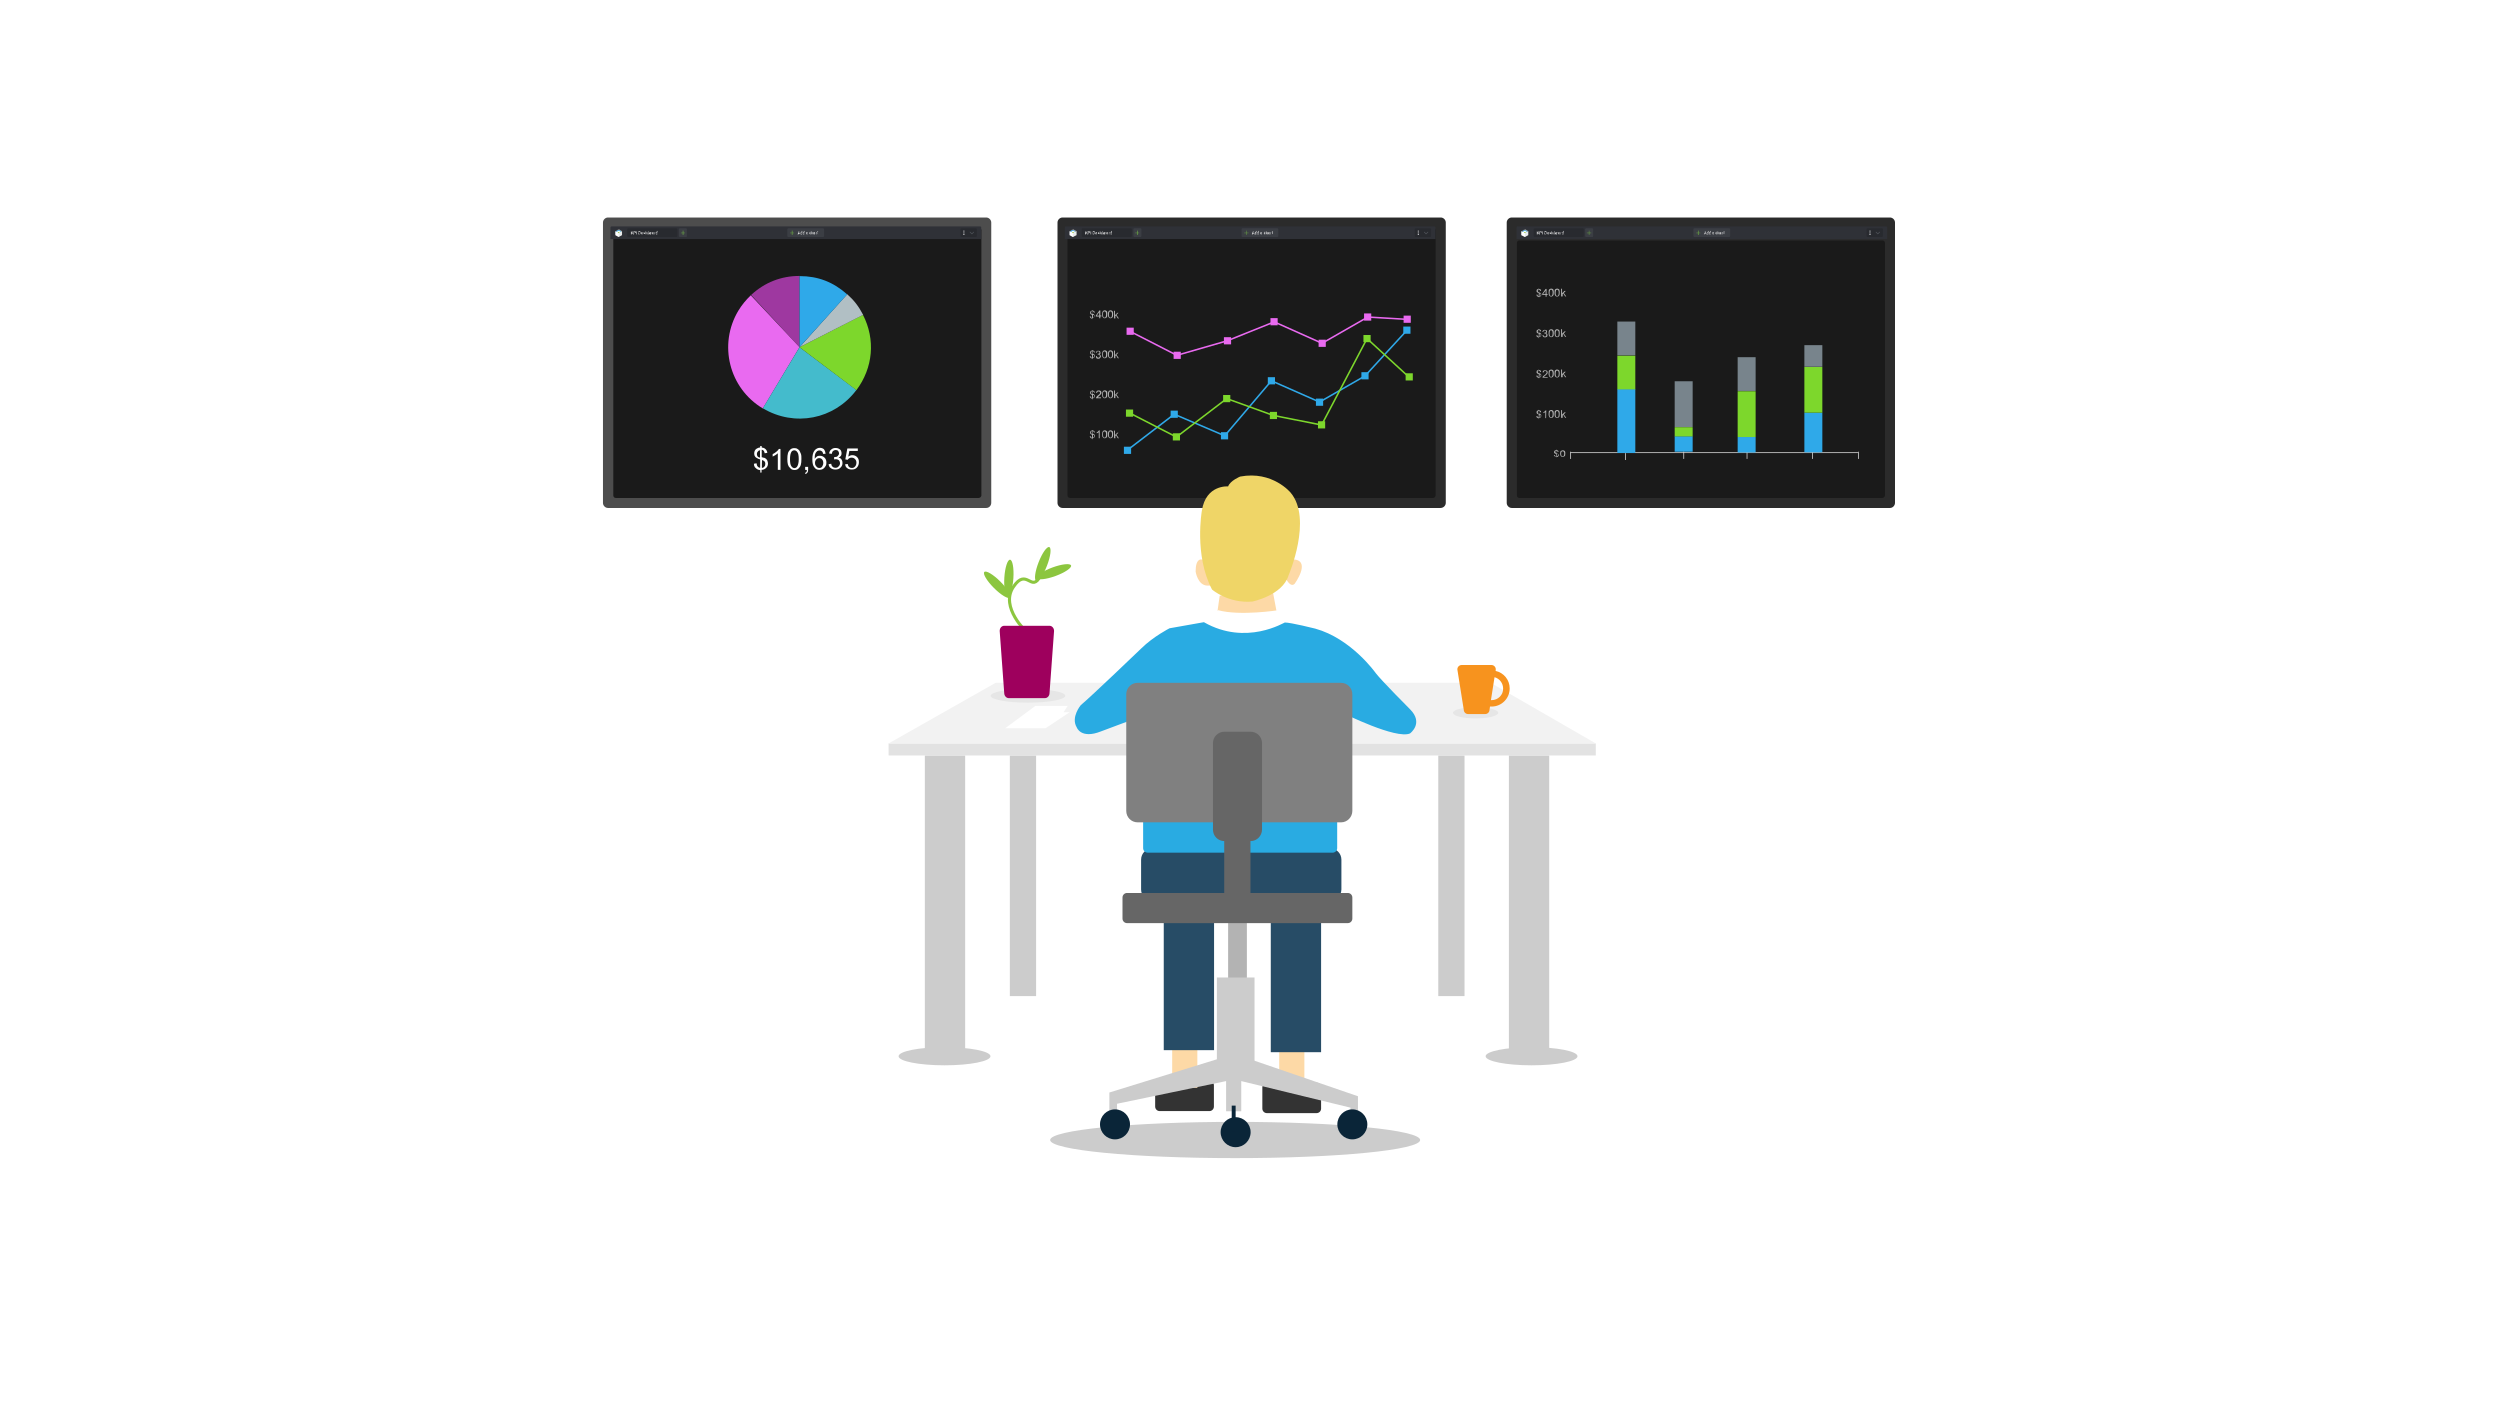 <?xml version="1.0" encoding="utf-8"?>
<!-- Generator: Adobe Illustrator 27.3.1, SVG Export Plug-In . SVG Version: 6.00 Build 0)  -->
<svg version="1.1" id="Layer_1" xmlns="http://www.w3.org/2000/svg" xmlns:xlink="http://www.w3.org/1999/xlink" x="0px" y="0px"
	 width="1600px" height="900px" viewBox="0 0 1600 900" style="enable-background:new 0 0 1600 900;" xml:space="preserve">
<style type="text/css">
	.st0{opacity:0.2;}
	.st1{fill:#333333;}
	.st2{fill:#FDD9A6;}
	.st3{fill:#274C66;}
	.st4{fill:#29ABE2;}
	.st5{fill:#4D4D4D;}
	.st6{fill:#1A1A1A;}
	.st7{fill:#2F3137;}
	.st8{fill:#57585C;}
	.st9{fill:#918E8B;}
	.st10{fill:#58B4E5;}
	.st11{fill:#FFFFFF;}
	.st12{fill:#8FC640;}
	.st13{fill:#E8EBEB;}
	.st14{fill:#282A2F;}
	.st15{enable-background:new    ;}
	.st16{fill:#3B3E44;}
	.st17{fill:#7AC943;}
	.st18{fill:#F1F2F5;}
	.st19{fill:#50555B;}
	.st20{fill:#9E38A0;}
	.st21{fill:#E96AF0;}
	.st22{fill:#44BBCC;}
	.st23{fill:#7DD72C;}
	.st24{fill:#B1BFC4;}
	.st25{fill:#2FA9E9;}
	.st26{fill:#2B2B2B;}
	.st27{fill:#B2B2B2;}
	.st28{fill:none;stroke:#2FA9E9;stroke-miterlimit:10;}
	.st29{fill:none;stroke:#7DD72C;stroke-miterlimit:10;}
	.st30{fill:none;stroke:#E96AF0;stroke-miterlimit:10;}
	.st31{fill:#E2E2E2;}
	.st32{fill:#CCCCCC;}
	.st33{fill:#F2F2F2;}
	.st34{fill:#EFD567;}
	.st35{fill:#666666;}
	.st36{fill:#B3B3B3;}
	.st37{fill:#808080;}
	.st38{fill:#0A2538;}
	.st39{fill:none;stroke:#D6D6D6;stroke-width:0.5;stroke-miterlimit:10;}
	.st40{fill:#78848C;}
	.st41{fill:#E6E6E6;}
	.st42{fill:#F7931E;}
	.st43{fill:#FFFFFF;stroke:#8CC63F;stroke-width:2;stroke-miterlimit:10;}
	.st44{fill:#8CC63F;}
	.st45{fill:#9E005D;}
</style>
<ellipse class="st0" cx="604.5" cy="676" rx="29.4" ry="5.8"/>
<ellipse class="st0" cx="980.2" cy="676" rx="29.4" ry="5.8"/>
<path class="st1" d="M774,711.1h-31.8c-1.6,0-2.9-1.3-2.9-2.9v-13.6c0-1.6,1.3-2.9,2.9-2.9H774c1.6,0,2.9,1.3,2.9,2.9v13.6
	C776.9,709.8,775.6,711.1,774,711.1z"/>
<ellipse class="st0" cx="790.5" cy="729.6" rx="118.4" ry="11.6"/>
<rect x="818.7" y="668.1" class="st2" width="16.1" height="35"/>
<rect x="813.3" y="576.4" class="st3" width="32.2" height="97"/>
<path class="st1" d="M842.6,712.4h-31.8c-1.6,0-2.9-1.3-2.9-2.9v-13.6c0-1.6,1.3-2.9,2.9-2.9h31.8c1.6,0,2.9,1.3,2.9,2.9v13.6
	C845.5,711.1,844.2,712.4,842.6,712.4z"/>
<rect x="750.2" y="661.2" class="st2" width="16.1" height="35"/>
<rect x="744.8" y="575.1" class="st3" width="32.2" height="97"/>
<path class="st3" d="M851.1,576.6H737.6c-4.1,0-7.3-3.3-7.3-7.3v-19.1c0-4.1,3.3-7.3,7.3-7.3h113.6c4.1,0,7.3,3.3,7.3,7.3v19.1
	C858.4,573.4,855.1,576.6,851.1,576.6z"/>
<path class="st4" d="M852.9,545.7H734.5c-1.6,0-2.9-1.3-2.9-2.9v-36.8c0-1.6,1.3-2.9,2.9-2.9h118.4c1.6,0,2.9,1.3,2.9,2.9v36.8
	C855.8,544.4,854.5,545.7,852.9,545.7z"/>
<path class="st5" d="M631.2,325.1H389.1c-1.7,0-3.2-1.5-3.2-3.2V142.4c0-1.7,1.5-3.2,3.2-3.2h242.1c1.7,0,3.2,1.5,3.2,3.2v179.4
	C634.4,323.6,633,325.1,631.2,325.1z"/>
<path class="st6" d="M626.3,318.7H394.1c-0.9,0-1.6-0.7-1.6-1.6V147.4c0-0.9,0.7-1.6,1.6-1.6h232.4c0.9,0,1.6,0.7,1.6,1.6v169.7
	C628,317.9,627.3,318.7,626.3,318.7z"/>
<g>
	<g>
		<path class="st7" d="M628,153v-7.5c0-0.3-0.3-0.6-0.6-0.6H391.3c-0.3,0-0.6,0.3-0.6,0.6v7.5H628z"/>
	</g>
	<g>
		<polyline class="st8" points="395.9,149.1 396.8,147.2 395.9,146.6 393.8,147.9 		"/>
		<polyline class="st9" points="395.9,149.2 395.9,146.6 398.1,147.9 		"/>
		<path class="st10" d="M397.8,149.1c0,1-0.9,1.9-1.9,1.9s-1.9-0.9-1.9-1.9c0-1,0.9-1.9,1.9-1.9C397,147.2,397.8,148.1,397.8,149.1z
			"/>
		<path class="st11" d="M397.3,149.1c0,0.7-0.6,1.3-1.3,1.3s-1.3-0.6-1.3-1.3c0-0.7,0.6-1.3,1.3-1.3
			C396.7,147.8,397.3,148.4,397.3,149.1z"/>
		<ellipse class="st12" cx="395.9" cy="149.1" rx="0.7" ry="0.7"/>
		<polygon class="st11" points="395.9,149.1 397.1,149.8 395.9,151.7 393.8,150.5 393.8,147.9 		"/>
		<polygon class="st13" points="395.9,149.1 395.9,151.7 398.1,150.5 398.1,147.9 		"/>
	</g>
	<path class="st14" d="M432.9,151.7H402c-0.3,0-0.6-0.3-0.6-0.6v-4.4c0-0.3,0.3-0.6,0.6-0.6h30.9c0.3,0,0.6,0.3,0.6,0.6v4.4
		C433.5,151.4,433.2,151.7,432.9,151.7z"/>
	<g class="st15">
		<path class="st11" d="M403.8,150v-1.9h0.3v0.9l0.9-0.9h0.3l-0.7,0.7l0.9,1.2h-0.3l-0.7-0.9l-0.3,0.3v0.6
			C404.1,150,403.8,150,403.8,150z"/>
		<path class="st11" d="M405.5,150v-1.9h0.7c0.1,0,0.1,0,0.3,0s0.1,0,0.3,0.1l0.1,0.1c0,0.1,0,0.1,0,0.3c0,0.1,0,0.3-0.1,0.4
			c-0.1,0.1-0.3,0.1-0.6,0.1h-0.4v0.7C405.8,150,405.5,150,405.5,150z M405.7,149h0.4c0.1,0,0.3,0,0.3-0.1c0.1,0,0.1-0.1,0.1-0.3
			s0-0.1,0-0.1l-0.1-0.1c0,0-0.1,0-0.3,0h-0.4V149z"/>
		<path class="st11" d="M407.3,150v-1.9h0.3v1.9H407.3z"/>
		<path class="st11" d="M408.6,150v-1.9h0.6c0.1,0,0.3,0,0.3,0c0.1,0,0.1,0.1,0.3,0.1c0.1,0.1,0.1,0.1,0.1,0.3s0.1,0.3,0.1,0.4
			s0,0.3,0,0.4s-0.1,0.1-0.1,0.3c0,0.1-0.1,0.1-0.1,0.1l-0.1,0.1c0,0-0.1,0-0.3,0C409.3,150,408.6,150,408.6,150z M408.9,149.7h0.4
			c0.1,0,0.1,0,0.3,0c0.1,0,0.1,0,0.1-0.1c0,0,0.1-0.1,0.1-0.3c0-0.1,0-0.1,0-0.3s0-0.3-0.1-0.4c0-0.1-0.1-0.1-0.3-0.1
			c0,0-0.1,0-0.3,0h-0.4L408.9,149.7L408.9,149.7z"/>
		<path class="st11" d="M411.3,149.8c-0.1,0.1-0.1,0.1-0.3,0.1s-0.1,0-0.3,0c-0.1,0-0.3,0-0.3-0.1c-0.1-0.1-0.1-0.1-0.1-0.3v-0.1
			l0.1-0.1c0,0,0.1,0,0.1-0.1h0.1c0.1,0,0.3,0,0.4-0.1l0,0c0-0.1,0-0.1,0-0.1s-0.1-0.1-0.3-0.1c-0.1,0-0.1,0-0.3,0l-0.1,0.1h-0.1
			c0-0.1,0-0.1,0.1-0.3l0.1-0.1c0,0,0.1,0,0.3,0c0.1,0,0.1,0,0.3,0s0.1,0,0.1,0.1c0,0,0,0.1,0.1,0.1v0.1v0.6c0,0.1,0,0.3,0,0.4v0.1
			h-0.3C411.3,149.8,411.3,149.8,411.3,149.8z M411.3,149.2c-0.1,0-0.1,0-0.4,0.1c-0.1,0-0.1,0-0.1,0s-0.1,0-0.1,0.1v0.1
			c0,0,0,0.1,0.1,0.1s0.1,0,0.1,0c0.1,0,0.1,0,0.3,0s0.1-0.1,0.1-0.1C411.3,149.5,411.3,149.4,411.3,149.2L411.3,149.2L411.3,149.2z
			"/>
		<path class="st11" d="M411.8,149.5h0.1c0,0.1,0,0.1,0.1,0.1c0.1,0,0.1,0.1,0.3,0.1s0.1,0,0.3,0l0.1-0.1c0,0,0-0.1-0.1-0.1
			c0,0-0.1,0-0.3-0.1c-0.1,0-0.3-0.1-0.3-0.1l-0.1-0.1V149v-0.1c0,0,0-0.1,0.1-0.1c0,0,0.1,0,0.1-0.1c0-0.1,0.1,0,0.1,0
			c0.1,0,0.1,0,0.3,0c0.1,0,0.1,0.1,0.1,0.1s0,0.1,0.1,0.1h-0.1c0-0.1,0-0.1-0.1-0.1s-0.1,0-0.1,0c-0.1,0-0.1,0-0.1,0l-0.1,0.1
			c0,0,0,0,0,0.1s0,0,0.1,0h0.1c0.1,0,0.3,0.1,0.3,0.1l0.1,0.1v0.1c0,0,0,0.1-0.1,0.1c0,0.1-0.1,0.1-0.1,0.1c-0.1,0-0.1,0-0.3,0
			c-0.1,0-0.3,0-0.4-0.1C411.9,149.8,411.8,149.7,411.8,149.5z"/>
		<path class="st11" d="M413.2,150v-1.9h0.3v0.7c0.1-0.1,0.3-0.1,0.4-0.1s0.1,0,0.3,0c0.1,0,0.1,0.1,0.1,0.1c0,0.1,0,0.1,0,0.3v0.9
			h-0.3v-0.9c0-0.1,0-0.1-0.1-0.3c-0.1-0.1-0.1-0.1-0.1-0.1c-0.1,0-0.1,0-0.1,0l-0.1,0.1c0,0,0,0.1,0,0.3v0.7L413.2,150L413.2,150z"
			/>
		<path class="st11" d="M414.8,150h-0.1v-1.9h0.3v0.7c0.1-0.1,0.1-0.1,0.4-0.1c0.1,0,0.1,0,0.3,0c0.1,0,0.1,0.1,0.1,0.1l0.1,0.1
			c0,0.1,0,0.1,0,0.3c0,0.3,0,0.4-0.1,0.6c-0.1,0.1-0.3,0.1-0.4,0.1c-0.1,0-0.3,0-0.4-0.1L414.8,150L414.8,150z M414.8,149.2
			c0,0.1,0,0.3,0,0.3c0.1,0.1,0.1,0.1,0.3,0.1c0.1,0,0.1,0,0.3-0.1c0.1-0.1,0.1-0.1,0.1-0.4c0-0.1,0-0.3-0.1-0.4
			c-0.1-0.1-0.1-0.1-0.3-0.1c-0.1,0-0.1,0-0.3,0.1C414.8,149,414.8,149.1,414.8,149.2z"/>
		<path class="st11" d="M416,149.2c0-0.3,0.1-0.4,0.1-0.6c0.1-0.1,0.3-0.1,0.4-0.1s0.3,0,0.4,0.1c0.1,0.1,0.1,0.3,0.1,0.6
			c0,0.1,0,0.3-0.1,0.4c0,0.1-0.1,0.1-0.3,0.3c-0.1,0.1-0.1,0.1-0.3,0.1s-0.3,0-0.4-0.1C416,149.7,416,149.5,416,149.2z
			 M416.3,149.2c0,0.1,0,0.3,0.1,0.4c0.1,0.1,0.1,0.1,0.3,0.1c0.1,0,0.1,0,0.3-0.1c0.1-0.1,0.1-0.1,0.1-0.4c0-0.1,0-0.3-0.1-0.4
			c-0.1-0.1-0.1-0.1-0.3-0.1c-0.1,0-0.1,0-0.3,0.1C416.3,149,416.3,149.1,416.3,149.2z"/>
		<path class="st11" d="M418.3,149.8c-0.1,0.1-0.1,0.1-0.3,0.1c-0.1,0-0.1,0-0.3,0c-0.1,0-0.3,0-0.3-0.1c-0.1-0.1-0.1-0.1-0.1-0.3
			v-0.1l0.1-0.1c0,0,0.1,0,0.1-0.1h0.1c0.1,0,0.3,0,0.4-0.1l0,0c0-0.1,0-0.1,0-0.1s-0.1-0.1-0.3-0.1s-0.1,0-0.3,0l-0.1,0.1h-0.1
			c0-0.1,0-0.1,0.1-0.3l0.1-0.1c0.1,0,0.1,0,0.3,0c0.1,0,0.1,0,0.3,0s0.1,0,0.1,0.1c0,0,0,0.1,0.1,0.1v0.1v0.6c0,0.1,0,0.3,0,0.4
			v0.1h-0.3C418.3,149.8,418.3,149.8,418.3,149.8z M418.3,149.2c-0.1,0-0.1,0-0.4,0.1c-0.1,0-0.1,0-0.1,0s-0.1,0-0.1,0.1v0.1
			c0,0,0,0.1,0.1,0.1c0.1,0,0.1,0,0.1,0c0.1,0,0.1,0,0.3,0c0.1,0,0.1-0.1,0.1-0.1C418.4,149.5,418.4,149.4,418.3,149.2L418.3,149.2
			L418.3,149.2z"/>
		<path class="st11" d="M418.9,150v-1.3h0.1v0.1c0-0.1,0.1-0.1,0.1-0.1h0.1c0.1,0,0.1,0,0.3,0.1l-0.1,0.1h-0.1h-0.1l-0.1,0.1
			c0,0.1,0,0.1,0,0.3v0.7L418.9,150L418.9,150z"/>
		<path class="st11" d="M420.6,150v-0.1c-0.1,0.1-0.1,0.1-0.4,0.1c-0.1,0-0.1,0-0.3-0.1c-0.1,0-0.1-0.1-0.1-0.3
			c0-0.1-0.1-0.3-0.1-0.4c0-0.1,0-0.3,0.1-0.4c0-0.1,0.1-0.1,0.1-0.3c0.1,0,0.1-0.1,0.3-0.1s0.1,0,0.1,0l0.1,0.1v-0.7h0.3v1.9
			L420.6,150L420.6,150z M419.9,149.2c0,0.1,0,0.3,0.1,0.4c0.1,0.1,0.1,0.1,0.3,0.1s0.1,0,0.3-0.1c0.1-0.1,0.1-0.1,0.1-0.4
			c0-0.1,0-0.3-0.1-0.4c-0.1-0.1-0.1-0.1-0.3-0.1s-0.1,0-0.3,0.1C419.9,149,419.9,149.1,419.9,149.2z"/>
	</g>
	<g>
		<path class="st16" d="M439,151.7h-3.9c-0.3,0-0.6-0.3-0.6-0.6v-4.4c0-0.3,0.3-0.6,0.6-0.6h3.9c0.3,0,0.6,0.3,0.6,0.6v4.4
			C439.6,151.6,439.3,151.7,439,151.7z"/>
	</g>
	<polygon class="st17" points="438.4,149 437.3,149 437.3,147.6 437,147.6 437,149 435.8,149 435.8,149.2 437,149.2 437,150.4 
		437.3,150.4 437.3,149.2 438.4,149.2 	"/>
	<g>
		<path class="st16" d="M526.8,151.7h-22.3c-0.3,0-0.6-0.3-0.6-0.6v-4.4c0-0.3,0.3-0.6,0.6-0.6h22.3c0.3,0,0.6,0.3,0.6,0.6v4.4
			C527.4,151.4,527.1,151.7,526.8,151.7z"/>
	</g>
	<polygon class="st17" points="508.2,149 507.1,149 507.1,147.6 506.8,147.6 506.8,149 505.6,149 505.6,149.2 506.8,149.2 
		506.8,150.4 507.1,150.4 507.1,149.2 508.2,149.2 	"/>
	<g>
		<g class="st15">
			<path class="st11" d="M510.5,150l0.7-1.9h0.3l0.7,1.9H512l-0.1-0.6h-0.7L511,150H510.5z M511.1,149.1h0.6l-0.1-0.6
				c0-0.1-0.1-0.3-0.1-0.4c0,0.1,0,0.3-0.1,0.3L511.1,149.1z"/>
			<path class="st11" d="M513.3,150v-0.1c-0.1,0.1-0.1,0.1-0.4,0.1c-0.1,0-0.1,0-0.3-0.1c-0.1,0-0.1-0.1-0.1-0.3
				c0-0.1-0.1-0.3-0.1-0.4c0-0.1,0-0.3,0.1-0.4c0-0.1,0.1-0.1,0.1-0.3c0.1,0,0.1-0.1,0.3-0.1s0.1,0,0.1,0l0.1,0.1v-0.7h0.3v1.9
				L513.3,150L513.3,150z M512.6,149.2c0,0.1,0,0.3,0.1,0.4c0.1,0.1,0.1,0.1,0.3,0.1c0.1,0,0.1,0,0.3-0.1c0.1-0.1,0.1-0.1,0.1-0.4
				c0-0.1,0-0.3-0.1-0.4c-0.1-0.1-0.1-0.1-0.3-0.1c-0.1,0-0.1,0-0.3,0.1C512.6,149,512.6,149.1,512.6,149.2z"/>
			<path class="st11" d="M514.7,150v-0.1c-0.1,0.1-0.1,0.1-0.4,0.1c-0.1,0-0.1,0-0.3-0.1c-0.1,0-0.1-0.1-0.1-0.3
				c0-0.1-0.1-0.3-0.1-0.4c0-0.1,0-0.3,0.1-0.4c0-0.1,0.1-0.1,0.1-0.3c0.1,0,0.1-0.1,0.3-0.1c0.1,0,0.1,0,0.1,0l0.1,0.1v-0.7h0.3
				v1.9L514.7,150L514.7,150z M514,149.2c0,0.1,0,0.3,0.1,0.4c0.1,0.1,0.1,0.1,0.3,0.1c0.1,0,0.1,0,0.3-0.1c0.1-0.1,0.1-0.1,0.1-0.4
				c0-0.1,0-0.3-0.1-0.4c-0.1-0.1-0.1-0.1-0.3-0.1c-0.1,0-0.1,0-0.3,0.1C514,149,514,149.1,514,149.2z"/>
			<path class="st11" d="M516.9,149.8c-0.1,0.1-0.1,0.1-0.3,0.1c-0.1,0-0.1,0-0.3,0s-0.3,0-0.3-0.1c-0.1-0.1-0.1-0.1-0.1-0.3v-0.1
				l0.1-0.1c0,0,0.1,0,0.1-0.1h0.1c0.1,0,0.3,0,0.4-0.1l0,0c0-0.1,0-0.1,0-0.1s-0.1-0.1-0.3-0.1s-0.1,0-0.3,0l-0.1,0.1h-0.1
				c0-0.1,0-0.1,0.1-0.3l0.1-0.1c0,0,0.1,0,0.3,0s0.1,0,0.3,0c0.1,0,0.1,0,0.1,0.1c0,0,0,0.1,0.1,0.1v0.1v0.6c0,0.1,0,0.3,0,0.4v0.1
				h-0.3C516.9,149.8,516.9,149.8,516.9,149.8z M516.8,149.2c-0.1,0-0.1,0-0.4,0.1c-0.1,0-0.1,0-0.1,0s-0.1,0-0.1,0.1v0.1
				c0,0,0,0.1,0.1,0.1h0.1c0.1,0,0.1,0,0.3,0s0.1-0.1,0.1-0.1C516.9,149.5,516.9,149.4,516.8,149.2L516.8,149.2L516.8,149.2z"/>
			<path class="st11" d="M519,149.4h0.1c0,0.1-0.1,0.3-0.1,0.4c-0.1,0.1-0.1,0.1-0.4,0.1c-0.1,0-0.3,0-0.4-0.1
				c-0.1-0.1-0.1-0.3-0.1-0.6c0-0.1,0-0.3,0.1-0.4c0-0.1,0.1-0.1,0.1-0.3c0.1,0,0.1-0.1,0.3-0.1s0.3,0,0.4,0.1
				c0.1,0.1,0.1,0.1,0.1,0.3H519c0-0.1,0-0.1-0.1-0.1l-0.1-0.1c-0.1,0-0.1,0-0.3,0.1c-0.1,0.1-0.1,0.1-0.1,0.4c0,0.3,0,0.3,0.1,0.4
				c0.1,0.1,0.1,0.1,0.3,0.1s0.1,0,0.1-0.1C519,149.7,519,149.5,519,149.4z"/>
			<path class="st11" d="M519.4,150v-1.9h0.3v0.7c0.1-0.1,0.3-0.1,0.4-0.1c0.1,0,0.1,0,0.3,0s0.1,0.1,0.1,0.1c0,0.1,0,0.1,0,0.3v0.9
				h-0.3v-0.9c0-0.1,0-0.1-0.1-0.3l-0.1-0.1c-0.1,0-0.1,0-0.1,0l-0.1,0.1c0,0,0,0.1,0,0.3v0.7L519.4,150L519.4,150z"/>
			<path class="st11" d="M521.7,149.8c-0.1,0.1-0.1,0.1-0.3,0.1s-0.1,0-0.3,0c-0.1,0-0.3,0-0.3-0.1c-0.1-0.1-0.1-0.1-0.1-0.3v-0.1
				l0.1-0.1c0,0,0.1,0,0.1-0.1h0.1c0.1,0,0.3,0,0.4-0.1l0,0c0-0.1,0-0.1,0-0.1s-0.1-0.1-0.3-0.1c-0.1,0-0.1,0-0.3,0l-0.1,0.1h-0.1
				c0-0.1,0-0.1,0.1-0.3l0.1-0.1c0,0,0.1,0,0.3,0c0.1,0,0.1,0,0.3,0s0.1,0,0.1,0.1c0,0,0,0.1,0.1,0.1v0.1v0.6c0,0.1,0,0.3,0,0.4v0.1
				h-0.3C521.7,149.8,521.7,149.8,521.7,149.8z M521.7,149.2c-0.1,0-0.1,0-0.4,0.1c-0.1,0-0.1,0-0.1,0s-0.1,0-0.1,0.1v0.1
				c0,0,0,0.1,0.1,0.1h0.1c0.1,0,0.1,0,0.3,0c0.1,0,0.1-0.1,0.1-0.1C521.7,149.5,521.7,149.4,521.7,149.2L521.7,149.2L521.7,149.2z"
				/>
			<path class="st11" d="M522.3,150v-1.3h0.1v0.1c0-0.1,0.1-0.1,0.1-0.1h0.1c0.1,0,0.1,0,0.3,0.1l-0.1,0.1h-0.1h-0.1l-0.1,0.1
				c0,0.1,0,0.1,0,0.3v0.7L522.3,150L522.3,150z"/>
			<path class="st11" d="M523.6,149.7v0.1h-0.1c-0.1,0-0.1,0-0.1,0s-0.1,0-0.1-0.1c0,0,0-0.1,0-0.3v-0.9H523v-0.1h0.1v-0.3l0.3-0.1
				v0.4h0.3v0.1h-0.3v0.9v0.1l0,0C523.5,149.8,523.5,149.8,523.6,149.7C523.6,149.8,523.6,149.7,523.6,149.7z"/>
		</g>
	</g>
	<g>
		<path class="st14" d="M624.6,151.7h-9.3c-0.3,0-0.6-0.3-0.6-0.6v-4.4c0-0.3,0.3-0.6,0.6-0.6h9.3c0.3,0,0.6,0.3,0.6,0.6v4.4
			C625.1,151.4,624.9,151.7,624.6,151.7z"/>
	</g>
	<rect x="616.6" y="149.8" class="st18" width="0.6" height="0.6"/>
	<rect x="616.6" y="148.8" class="st18" width="0.6" height="0.6"/>
	<rect x="616.6" y="147.6" class="st18" width="0.6" height="0.6"/>
	<g>
		<path class="st19" d="M623.3,148.4c-0.1-0.1-0.1-0.1-0.3,0l-1,1l-1-1c-0.1-0.1-0.1-0.1-0.3,0c-0.1,0.1-0.1,0.1,0,0.3l1.2,1.2l0,0
			h0.1h0.1l0,0l1.2-1.2C623.3,148.7,623.3,148.5,623.3,148.4z"/>
	</g>
</g>
<g class="st15">
	<path class="st11" d="M486.6,302.6v-1.7c-0.9-0.1-1.6-0.3-2-0.6s-1-0.7-1.5-1.3c-0.4-0.6-0.6-1.3-0.6-2.2l1.7-0.3
		c0.1,0.9,0.3,1.6,0.6,1.9c0.4,0.6,1,0.9,1.7,1V294c-0.6-0.1-1.5-0.4-2.2-0.9c-0.6-0.3-1-0.7-1.2-1.2c-0.3-0.4-0.4-1.2-0.4-1.7
		c0-1.2,0.4-2.2,1.3-2.9c0.6-0.4,1.5-0.9,2.5-0.9v-0.9h1v0.9c1,0.1,1.7,0.4,2.3,0.9c0.7,0.6,1.2,1.5,1.3,2.5l-1.7,0.3
		c-0.1-0.6-0.3-1.2-0.6-1.6c-0.3-0.3-0.7-0.6-1.3-0.7v4.8c0.9,0.3,1.5,0.4,1.7,0.4c0.4,0.3,1,0.4,1.3,0.9c0.3,0.3,0.6,0.7,0.7,1.2
		c0.1,0.4,0.3,1,0.3,1.5c0,1.2-0.4,2.2-1.2,2.9c-0.7,0.7-1.7,1.2-2.9,1.2v1.7h-1L486.6,302.6L486.6,302.6z M486.6,288.1
		c-0.6,0.1-1.2,0.3-1.6,0.9c-0.4,0.4-0.6,0.9-0.6,1.5s0.1,1,0.4,1.5s0.9,0.7,1.6,0.9v-4.6H486.6z M487.6,299.5
		c0.6-0.1,1.2-0.3,1.6-0.9c0.4-0.4,0.6-1,0.6-1.7c0-0.6-0.1-1-0.4-1.5c-0.3-0.4-0.9-0.7-1.7-1C487.6,294.4,487.6,299.5,487.6,299.5z
		"/>
	<path class="st11" d="M499.5,300.7h-1.7v-10.6c-0.4,0.4-0.9,0.7-1.6,1.2c-0.6,0.4-1.2,0.6-1.7,0.9v-1.6c1-0.4,1.7-1,2.5-1.6
		s1.2-1.2,1.5-1.7h1v13.6h0.1V300.7z"/>
	<path class="st11" d="M503.9,293.9c0-1.6,0.1-2.9,0.4-3.9c0.3-1,0.9-1.7,1.5-2.3c0.6-0.6,1.5-0.9,2.5-0.9c0.7,0,1.5,0.1,1.9,0.4
		c0.6,0.3,1,0.7,1.5,1.3c0.3,0.6,0.6,1.2,0.9,2c0.3,0.9,0.3,1.9,0.3,3.2c0,1.6-0.1,2.9-0.4,3.9c-0.3,1-0.9,1.7-1.5,2.3
		c-0.6,0.6-1.5,0.9-2.5,0.9c-1.3,0-2.3-0.4-3-1.5C504.3,298.4,503.9,296.5,503.9,293.9z M505.6,293.9c0,2.3,0.3,3.8,0.9,4.5
		c0.4,0.7,1.2,1.2,1.9,1.2c0.7,0,1.5-0.4,1.9-1.2c0.4-0.7,0.9-2.2,0.9-4.5s-0.3-3.8-0.9-4.5c-0.4-0.7-1.2-1.2-1.9-1.2
		c-0.7,0-1.5,0.3-1.9,1C505.9,290.2,505.6,291.7,505.6,293.9z"/>
	<path class="st11" d="M515.3,300.7v-1.9h1.9v1.9c0,0.7-0.1,1.3-0.4,1.7c-0.3,0.4-0.6,0.7-1.2,1l-0.4-0.7c0.3-0.1,0.6-0.4,0.9-0.6
		c0.1-0.3,0.3-0.7,0.3-1.3L515.3,300.7L515.3,300.7z"/>
	<path class="st11" d="M528.4,290.4l-1.6,0.1c-0.1-0.6-0.3-1.2-0.6-1.5c-0.4-0.4-1-0.7-1.7-0.7c-0.6,0-1,0.1-1.5,0.4
		c-0.4,0.4-1,1-1.2,1.7c-0.3,0.7-0.4,1.7-0.4,3.2c0.4-0.6,0.9-1,1.5-1.5c0.6-0.4,1.2-0.4,1.9-0.4c1.2,0,2,0.4,2.9,1.2
		c0.9,0.9,1.2,1.9,1.2,3.2c0,0.9-0.1,1.6-0.6,2.3c-0.4,0.7-0.9,1.3-1.6,1.7c-0.6,0.4-1.5,0.6-2.2,0.6c-1.5,0-2.5-0.4-3.3-1.6
		c-0.9-1-1.3-2.6-1.3-5.1c0-2.6,0.4-4.5,1.5-5.8c0.9-1,2-1.6,3.3-1.6c1,0,1.9,0.3,2.6,0.9C528,288.5,528.2,289.2,528.4,290.4z
		 M521.6,296.3c0,0.6,0.1,1.2,0.4,1.6s0.6,0.9,1,1.2s0.9,0.4,1.5,0.4c0.7,0,1.3-0.3,1.7-0.9c0.4-0.6,0.7-1.5,0.7-2.3
		c0-1-0.3-1.7-0.7-2.2c-0.4-0.6-1.2-0.9-1.9-0.9s-1.5,0.3-1.9,0.9C521.9,294.6,521.6,295.3,521.6,296.3z"/>
	<path class="st11" d="M530.3,297.1l1.7-0.3c0.1,1,0.4,1.6,1,2c0.4,0.4,1,0.6,1.7,0.6c0.9,0,1.5-0.3,2-0.9c0.6-0.6,0.9-1.2,0.9-2
		c0-0.7-0.3-1.5-0.7-1.9c-0.4-0.4-1.2-0.7-1.9-0.7c-0.3,0-0.7,0.1-1.2,0.1l0.1-1.5c0.1,0,0.1,0,0.3,0c0.7,0,1.5-0.1,1.9-0.6
		c0.4-0.4,0.9-1,0.9-1.7c0-0.6-0.3-1.2-0.6-1.6c-0.3-0.4-1-0.6-1.6-0.6c-0.6,0-1.2,0.3-1.6,0.6c-0.4,0.3-0.7,1-0.9,1.9l-1.7-0.3
		c0.3-1.2,0.6-2,1.5-2.6c0.7-0.6,1.6-0.9,2.6-0.9c0.7,0,1.5,0.1,2,0.4c0.6,0.3,1.2,0.7,1.5,1.3c0.3,0.6,0.4,1.2,0.4,1.7
		c0,0.6-0.1,1.2-0.4,1.6s-0.9,0.9-1.5,1.2c0.9,0.1,1.5,0.6,1.9,1.2c0.4,0.6,0.6,1.3,0.6,2.2c0,1.2-0.4,2.2-1.3,3
		c-0.9,0.9-1.9,1.2-3.3,1.2c-1.2,0-2.2-0.3-3-1C530.9,299.1,530.4,298.2,530.3,297.1z"/>
	<path class="st11" d="M540.9,297.1l1.7-0.1c0.1,0.9,0.4,1.5,0.9,1.9c0.4,0.4,1,0.6,1.7,0.6c0.9,0,1.5-0.3,2-0.9
		c0.6-0.6,0.9-1.5,0.9-2.5s-0.3-1.7-0.9-2.3c-0.6-0.6-1.2-0.9-2.2-0.9c-0.6,0-1,0.1-1.5,0.4c-0.4,0.3-0.9,0.6-1,1L541,294l1.3-7h6.7
		v1.6h-5.4l-0.7,3.6c0.9-0.6,1.7-0.9,2.6-0.9c1.2,0,2.2,0.4,3,1.2c0.9,0.9,1.2,1.9,1.2,3.2c0,1.2-0.3,2.3-1,3.2
		c-0.9,1.2-2,1.6-3.6,1.6c-1.2,0-2.3-0.3-3-1C541.4,299.1,541,298.2,540.9,297.1z"/>
</g>
<g>
	<g>
		<path class="st20" d="M511.7,222.2l-31-33.4c8.7-8.1,19.3-12.2,31-12.2V222.2z"/>
	</g>
</g>
<g>
	<g>
		<g>
			<path class="st21" d="M511.7,222.2l-23.5,39.2c-21.6-12.9-28.6-40.9-15.7-62.5c2.3-3.8,4.8-6.8,8-9.9L511.7,222.2z"/>
		</g>
	</g>
</g>
<g>
	<g>
		<g>
			<path class="st22" d="M511.7,222.2l36.4,27.4c-14.2,18.9-39.6,23.8-59.9,11.7L511.7,222.2z"/>
		</g>
	</g>
</g>
<g>
	<g>
		<g>
			<path class="st23" d="M511.7,222.2l40.6-20.7c8.1,15.8,6.5,33.9-4.2,48.2L511.7,222.2z"/>
		</g>
	</g>
</g>
<g>
	<g>
		<g>
			<path class="st24" d="M511.7,222.2l30.5-33.9c4.4,3.9,7.4,7.8,10.2,13.2L511.7,222.2z"/>
		</g>
	</g>
</g>
<g>
	<g>
		<g>
			<path class="st25" d="M511.7,222.2v-45.5c11.9,0,21.6,3.8,30.5,11.7L511.7,222.2z"/>
		</g>
	</g>
</g>
<path class="st26" d="M921.9,325.1H680c-1.7,0-3.2-1.5-3.2-3.2V142.4c0-1.7,1.5-3.2,3.2-3.2h242.1c1.7,0,3.2,1.5,3.2,3.2v179.4
	C925.3,323.6,923.8,325.1,921.9,325.1z"/>
<path class="st6" d="M917.1,318.7H684.8c-0.9,0-1.6-0.7-1.6-1.6V147.4c0-0.9,0.7-1.6,1.6-1.6h232.4c0.9,0,1.6,0.7,1.6,1.6v169.7
	C918.7,317.9,918,318.7,917.1,318.7z"/>
<g>
	<g>
		<path class="st7" d="M918.7,153v-7.5c0-0.3-0.3-0.6-0.6-0.6h-236c-0.3,0-0.6,0.3-0.6,0.6v7.5H918.7z"/>
	</g>
	<g>
		<polyline class="st8" points="686.6,149.1 687.5,147.2 686.6,146.6 684.5,147.9 		"/>
		<polyline class="st9" points="686.8,149.2 686.6,146.6 689,147.9 		"/>
		<path class="st10" d="M688.5,149.1c0,1-0.9,1.9-1.9,1.9s-1.9-0.9-1.9-1.9c0-1,0.9-1.9,1.9-1.9
			C687.7,147.2,688.5,148.1,688.5,149.1z"/>
		<path class="st11" d="M688.1,149.1c0,0.7-0.6,1.3-1.3,1.3c-0.7,0-1.3-0.6-1.3-1.3c0-0.7,0.6-1.3,1.3-1.3
			C687.5,147.8,688.1,148.4,688.1,149.1z"/>
		<ellipse class="st12" cx="686.8" cy="149.1" rx="0.7" ry="0.7"/>
		<polygon class="st11" points="686.6,149.1 688,149.8 686.6,151.7 684.5,150.5 684.5,147.9 		"/>
		<polygon class="st13" points="686.6,149.1 686.6,151.7 689,150.5 689,147.9 		"/>
	</g>
	<path class="st14" d="M723.8,151.7h-30.9c-0.3,0-0.6-0.3-0.6-0.6v-4.4c0-0.3,0.3-0.6,0.6-0.6h30.9c0.3,0,0.6,0.3,0.6,0.6v4.4
		C724.2,151.4,724.1,151.7,723.8,151.7z"/>
	<g class="st15">
		<path class="st11" d="M694.5,150v-1.9h0.3v0.9l0.9-0.9h0.3l-0.7,0.7l0.9,1.2h-0.3l-0.7-0.9l-0.3,0.3v0.6
			C694.8,150,694.5,150,694.5,150z"/>
		<path class="st11" d="M696.2,150v-1.9h0.7c0.1,0,0.1,0,0.3,0c0.1,0,0.1,0,0.3,0.1l0.1,0.1c0,0.1,0,0.1,0,0.3c0,0.1,0,0.3-0.1,0.4
			c-0.1,0.1-0.3,0.1-0.6,0.1h-0.4v0.7C696.5,150,696.2,150,696.2,150z M696.5,149h0.4c0.1,0,0.3,0,0.3-0.1c0.1,0,0.1-0.1,0.1-0.3
			s0-0.1,0-0.1l-0.1-0.1c0,0-0.1,0-0.3,0h-0.4V149z"/>
		<path class="st11" d="M698,150v-1.9h0.3v1.9H698z"/>
		<path class="st11" d="M699.4,150v-1.9h0.6c0.1,0,0.3,0,0.3,0c0.1,0,0.1,0.1,0.3,0.1c0.1,0.1,0.1,0.1,0.1,0.3s0.1,0.3,0.1,0.4
			s0,0.3,0,0.4s-0.1,0.1-0.1,0.3c0,0.1-0.1,0.1-0.1,0.1l-0.1,0.1c0,0-0.1,0-0.3,0C700.1,150,699.4,150,699.4,150z M699.7,149.7h0.4
			c0.1,0,0.1,0,0.3,0s0.1,0,0.1-0.1c0,0,0.1-0.1,0.1-0.3c0-0.1,0-0.1,0-0.3s0-0.3-0.1-0.4c0-0.1-0.1-0.1-0.3-0.1c0,0-0.1,0-0.3,0
			h-0.4L699.7,149.7L699.7,149.7z"/>
		<path class="st11" d="M702,149.8c-0.1,0.1-0.1,0.1-0.3,0.1s-0.1,0-0.3,0s-0.3,0-0.3-0.1c-0.1-0.1-0.1-0.1-0.1-0.3v-0.1l0.1-0.1
			c0,0,0.1,0,0.1-0.1h0.1c0.1,0,0.3,0,0.4-0.1l0,0c0-0.1,0-0.1,0-0.1s-0.1-0.1-0.3-0.1s-0.1,0-0.3,0l-0.1,0.1H701
			c0-0.1,0-0.1,0.1-0.3l0.1-0.1c0,0,0.1,0,0.3,0s0.1,0,0.3,0s0.1,0,0.1,0.1c0,0,0,0.1,0.1,0.1v0.1v0.6c0,0.1,0,0.3,0,0.4v0.1h0
			C702.2,149.8,702,149.8,702,149.8z M702,149.2c-0.1,0-0.1,0-0.4,0.1c-0.1,0-0.1,0-0.1,0s-0.1,0-0.1,0.1v0.1c0,0,0,0.1,0.1,0.1h0.1
			c0.1,0,0.1,0,0.3,0s0.1-0.1,0.1-0.1C702.2,149.5,702.2,149.4,702,149.2L702,149.2L702,149.2z"/>
		<path class="st11" d="M702.6,149.5h0.1c0,0.1,0,0.1,0.1,0.1c0,0,0.1,0.1,0.3,0.1s0.1,0,0.3,0l0.1-0.1c0,0,0-0.1-0.1-0.1
			c0,0-0.1,0-0.3-0.1c-0.1,0-0.3-0.1-0.3-0.1l-0.1-0.1V149v-0.1c0,0,0-0.1,0.1-0.1c0,0,0.1,0,0.1-0.1h0.1c0.1,0,0.1,0,0.3,0
			s0.1,0.1,0.1,0.1s0,0.1,0.1,0.1h-0.1c0-0.1,0-0.1-0.1-0.1h-0.1c-0.1,0-0.1,0-0.1,0l-0.1,0.1c0,0,0,0,0,0.1c0,0,0,0,0.1,0h0.1
			c0.1,0,0.3,0.1,0.3,0.1l0.1,0.1v0.1c0,0,0,0.1-0.1,0.1c0,0.1-0.1,0.1-0.1,0.1c-0.1,0-0.1,0-0.3,0s-0.3,0-0.4-0.1
			C702.6,149.8,702.6,149.7,702.6,149.5z"/>
		<path class="st11" d="M703.9,150v-1.9h0.3v0.7c0.1-0.1,0.3-0.1,0.4-0.1c0.1,0,0.1,0,0.3,0c0.1,0,0.1,0.1,0.1,0.1
			c0,0.1,0,0.1,0,0.3v0.9h-0.3v-0.9c0-0.1,0-0.1-0.1-0.3l-0.1-0.1c-0.1,0-0.1,0-0.1,0l-0.1,0.1c0,0,0,0.1,0,0.3v0.7L703.9,150
			L703.9,150z"/>
		<path class="st11" d="M705.6,150h-0.1v-1.9h0.3v0.7c0.1-0.1,0.1-0.1,0.4-0.1c0.1,0,0.1,0,0.3,0s0.1,0.1,0.1,0.1l0.1,0.1
			c0,0.1,0,0.1,0,0.3c0,0.3,0,0.4-0.1,0.6s-0.3,0.1-0.4,0.1s-0.3,0-0.4-0.1L705.6,150L705.6,150z M705.6,149.2c0,0.1,0,0.3,0,0.3
			c0.1,0.1,0.1,0.1,0.3,0.1s0.1,0,0.3-0.1c0.1-0.1,0.1-0.1,0.1-0.4c0-0.1,0-0.3-0.1-0.4c-0.1-0.1-0.1-0.1-0.3-0.1s-0.1,0-0.3,0.1
			C705.6,149,705.6,149.1,705.6,149.2z"/>
		<path class="st11" d="M706.7,149.2c0-0.3,0.1-0.4,0.1-0.6c0.1-0.1,0.3-0.1,0.4-0.1c0.1,0,0.3,0,0.4,0.1c0.1,0.1,0.1,0.3,0.1,0.6
			c0,0.1,0,0.3-0.1,0.4c0,0.1-0.1,0.1-0.3,0.3c-0.1,0.1-0.1,0.1-0.3,0.1s-0.3,0-0.4-0.1C706.8,149.7,706.7,149.5,706.7,149.2z
			 M707,149.2c0,0.1,0,0.3,0.1,0.4c0.1,0.1,0.1,0.1,0.3,0.1c0.1,0,0.1,0,0.3-0.1c0.1-0.1,0.1-0.1,0.1-0.4c0-0.1,0-0.3-0.1-0.4
			c-0.1-0.1-0.1-0.1-0.3-0.1c-0.1,0-0.1,0-0.3,0.1C707,149,707,149.1,707,149.2z"/>
		<path class="st11" d="M709.1,149.8c-0.1,0.1-0.1,0.1-0.3,0.1s-0.1,0-0.3,0c-0.1,0-0.3,0-0.3-0.1c-0.1-0.1-0.1-0.1-0.1-0.3v-0.1
			l0.1-0.1c0,0,0.1,0,0.1-0.1h0.1c0.1,0,0.3,0,0.4-0.1l0,0c0-0.1,0-0.1,0-0.1s-0.1-0.1-0.3-0.1s-0.1,0-0.3,0l-0.1,0.1h-0.1
			c0-0.1,0-0.1,0.1-0.3l0.1-0.1c0,0,0.1,0,0.3,0s0.1,0,0.3,0c0.1,0,0.1,0,0.1,0.1c0,0,0,0.1,0.1,0.1v0.1v0.6c0,0.1,0,0.3,0,0.4
			s0,0.1,0,0.1H709C709.1,149.8,709.1,149.8,709.1,149.8z M709.1,149.2c-0.1,0-0.1,0-0.4,0.1c-0.1,0-0.1,0-0.1,0s-0.1,0-0.1,0.1v0.1
			c0,0,0,0.1,0.1,0.1h0.1c0.1,0,0.1,0,0.3,0s0.1-0.1,0.1-0.1C709.1,149.5,709.1,149.4,709.1,149.2L709.1,149.2L709.1,149.2z"/>
		<path class="st11" d="M709.7,150v-1.3h0.1v0.1c0-0.1,0.1-0.1,0.1-0.1h0.1c0.1,0,0.1,0,0.3,0.1l-0.1,0.1h-0.1H710l-0.1,0.1
			c0,0.1,0,0.1,0,0.3v0.7L709.7,150L709.7,150z"/>
		<path class="st11" d="M711.5,150v-0.1c-0.1,0.1-0.1,0.1-0.4,0.1c-0.1,0-0.1,0-0.3-0.1c-0.1,0-0.1-0.1-0.1-0.3
			c0-0.1-0.1-0.3-0.1-0.4c0-0.1,0-0.3,0.1-0.4c0-0.1,0.1-0.1,0.1-0.3c0.1,0,0.1-0.1,0.3-0.1s0.1,0,0.1,0l0.1,0.1v-0.7h0.3v1.9
			L711.5,150L711.5,150z M710.7,149.2c0,0.1,0,0.3,0.1,0.4c0.1,0.1,0.1,0.1,0.3,0.1s0.1,0,0.3-0.1c0.1-0.1,0.1-0.1,0.1-0.4
			c0-0.1,0-0.3-0.1-0.4c-0.1-0.1-0.1-0.1-0.3-0.1s-0.1,0-0.3,0.1C710.7,149,710.7,149.1,710.7,149.2z"/>
	</g>
	<g>
		<path class="st16" d="M729.9,151.7H726c-0.3,0-0.6-0.3-0.6-0.6v-4.4c0-0.3,0.3-0.6,0.6-0.6h3.9c0.3,0,0.6,0.3,0.6,0.6v4.4
			C730.3,151.6,730.2,151.7,729.9,151.7z"/>
	</g>
	<polygon class="st17" points="729.1,149 728,149 728,147.6 727.7,147.6 727.7,149 726.5,149 726.5,149.2 727.7,149.2 727.7,150.4 
		728,150.4 728,149.2 729.1,149.2 	"/>
	<g>
		<path class="st16" d="M817.5,151.7h-22.3c-0.3,0-0.6-0.3-0.6-0.6v-4.4c0-0.3,0.3-0.6,0.6-0.6h22.3c0.3,0,0.6,0.3,0.6,0.6v4.4
			C818.1,151.4,817.8,151.7,817.5,151.7z"/>
	</g>
	<polygon class="st17" points="799.1,149 797.8,149 797.8,147.6 797.6,147.6 797.6,149 796.3,149 796.3,149.2 797.6,149.2 
		797.6,150.4 797.8,150.4 797.8,149.2 799.1,149.2 	"/>
	<g>
		<g class="st15">
			<path class="st11" d="M801.2,150l0.7-1.9h0.3l0.7,1.9h-0.3l-0.1-0.6h-0.7l-0.1,0.6H801.2z M801.8,149.1h0.6l-0.1-0.6
				c0-0.1-0.1-0.3-0.1-0.4c0,0.1,0,0.3-0.1,0.3L801.8,149.1z"/>
			<path class="st11" d="M804,150v-0.1c-0.1,0.1-0.1,0.1-0.4,0.1c-0.1,0-0.1,0-0.3-0.1c-0.1,0-0.1-0.1-0.1-0.3
				c0-0.1-0.1-0.3-0.1-0.4c0-0.1,0-0.3,0.1-0.4c0-0.1,0.1-0.1,0.1-0.3c0.1,0,0.1-0.1,0.3-0.1s0.1,0,0.1,0l0.1,0.1v-0.7h0.3v1.9
				L804,150L804,150z M803.4,149.2c0,0.1,0,0.3,0.1,0.4c0.1,0.1,0.1,0.1,0.3,0.1s0.1,0,0.3-0.1c0.1-0.1,0.1-0.1,0.1-0.4
				c0-0.1,0-0.3-0.1-0.4c-0.1-0.1-0.1-0.1-0.3-0.1s-0.1,0-0.3,0.1C803.4,149,803.4,149.1,803.4,149.2z"/>
			<path class="st11" d="M805.5,150v-0.1c-0.1,0.1-0.1,0.1-0.4,0.1c-0.1,0-0.1,0-0.3-0.1c-0.1,0-0.1-0.1-0.1-0.3
				c0-0.1-0.1-0.3-0.1-0.4c0-0.1,0-0.3,0.1-0.4c0-0.1,0.1-0.1,0.1-0.3c0.1,0,0.1-0.1,0.3-0.1c0.1,0,0.1,0,0.1,0l0.1,0.1v-0.7h0.3
				v1.9L805.5,150L805.5,150z M804.7,149.2c0,0.1,0,0.3,0.1,0.4c0.1,0.1,0.1,0.1,0.3,0.1c0.1,0,0.1,0,0.3-0.1
				c0.1-0.1,0.1-0.1,0.1-0.4c0-0.1,0-0.3-0.1-0.4c-0.1-0.1-0.1-0.1-0.3-0.1c-0.1,0-0.1,0-0.3,0.1C804.9,149,804.7,149.1,804.7,149.2
				z"/>
			<path class="st11" d="M807.6,149.8c-0.1,0.1-0.1,0.1-0.3,0.1s-0.1,0-0.3,0s-0.3,0-0.3-0.1c-0.1-0.1-0.1-0.1-0.1-0.3v-0.1l0.1-0.1
				c0,0,0.1,0,0.1-0.1h0.1c0.1,0,0.3,0,0.4-0.1l0,0c0-0.1,0-0.1,0-0.1s-0.1-0.1-0.3-0.1s-0.1,0-0.3,0l-0.1,0.1h-0.1
				c0-0.1,0-0.1,0.1-0.3l0.1-0.1c0,0,0.1,0,0.3,0s0.1,0,0.3,0s0.1,0,0.1,0.1c0,0,0,0.1,0.1,0.1v0.1v0.6c0,0.1,0,0.3,0,0.4v0.1h-0.3
				C807.6,149.8,807.6,149.8,807.6,149.8z M807.6,149.2c-0.1,0-0.1,0-0.4,0.1c-0.1,0-0.1,0-0.1,0s-0.1,0-0.1,0.1v0.1
				c0,0,0,0.1,0.1,0.1h0.1c0.1,0,0.1,0,0.3,0c0.1,0,0.1-0.1,0.1-0.1C807.6,149.5,807.6,149.4,807.6,149.2L807.6,149.2L807.6,149.2z"
				/>
			<path class="st11" d="M809.8,149.4h0.1c0,0.1-0.1,0.3-0.1,0.4c-0.1,0.1-0.1,0.1-0.4,0.1c-0.1,0-0.3,0-0.4-0.1
				c-0.1-0.1-0.1-0.3-0.1-0.6c0-0.1,0-0.3,0.1-0.4c0-0.1,0.1-0.1,0.1-0.3c0.1,0,0.1-0.1,0.3-0.1c0.1,0,0.3,0,0.4,0.1
				c0.1,0.1,0.1,0.1,0.1,0.3h-0.1c0-0.1,0-0.1-0.1-0.1l-0.1-0.1c-0.1,0-0.1,0-0.3,0.1c-0.1,0.1-0.1,0.1-0.1,0.4c0,0.3,0,0.3,0.1,0.4
				c0.1,0.1,0.1,0.1,0.3,0.1c0.1,0,0.1,0,0.1-0.1C809.8,149.7,809.8,149.5,809.8,149.4z"/>
			<path class="st11" d="M810.2,150v-1.9h0.3v0.7c0.1-0.1,0.3-0.1,0.4-0.1c0.1,0,0.1,0,0.3,0s0.1,0.1,0.1,0.1c0,0.1,0,0.1,0,0.3v0.9
				h-0.3v-0.9c0-0.1,0-0.1-0.1-0.3l-0.1-0.1c-0.1,0-0.1,0-0.1,0l-0.1,0.1c0,0,0,0.1,0,0.3v0.7L810.2,150L810.2,150z"/>
			<path class="st11" d="M812.6,149.8c-0.1,0.1-0.1,0.1-0.3,0.1s-0.1,0-0.3,0c-0.1,0-0.3,0-0.3-0.1c-0.1-0.1-0.1-0.1-0.1-0.3v-0.1
				l0.1-0.1c0,0,0.1,0,0.1-0.1h0.1c0.1,0,0.3,0,0.4-0.1l0,0c0-0.1,0-0.1,0-0.1s-0.1-0.1-0.3-0.1s-0.1,0-0.3,0l-0.1,0.1h-0.1
				c0-0.1,0-0.1,0.1-0.3l0.1-0.1c0,0,0.1,0,0.3,0s0.1,0,0.3,0c0.1,0,0.1,0,0.1,0.1c0,0,0,0.1,0.1,0.1v0.1v0.6c0,0.1,0,0.3,0,0.4v0.1
				h-0.3C812.6,149.8,812.6,149.8,812.6,149.8z M812.6,149.2c-0.1,0-0.1,0-0.4,0.1c-0.1,0-0.1,0-0.1,0s-0.1,0-0.1,0.1v0.1
				c0,0,0,0.1,0.1,0.1h0.1c0.1,0,0.1,0,0.3,0s0.1-0.1,0.1-0.1C812.6,149.5,812.6,149.4,812.6,149.2L812.6,149.2L812.6,149.2z"/>
			<path class="st11" d="M813.1,150v-1.3h0.1v0.1c0-0.1,0.1-0.1,0.1-0.1h0.1c0.1,0,0.1,0,0.3,0.1l-0.1,0.1h-0.1h-0.1l-0.1,0.1
				c0,0.1,0,0.1,0,0.3v0.7L813.1,150L813.1,150z"/>
			<path class="st11" d="M814.4,149.7v0.1h-0.1c-0.1,0-0.1,0-0.1,0s-0.1,0-0.1-0.1c0,0,0-0.1,0-0.3v-0.9h-0.1v-0.1h0.1v-0.3l0.3-0.1
				v0.4h0.3v0.1h-0.3v0.9v0.1l0,0C814.3,149.8,814.3,149.8,814.4,149.7C814.4,149.8,814.4,149.7,814.4,149.7z"/>
		</g>
	</g>
	<g>
		<path class="st14" d="M915.3,151.7H906c-0.3,0-0.6-0.3-0.6-0.6v-4.4c0-0.3,0.3-0.6,0.6-0.6h9.3c0.3,0,0.6,0.3,0.6,0.6v4.4
			C915.8,151.4,915.6,151.7,915.3,151.7z"/>
	</g>
	<rect x="907.4" y="149.8" class="st18" width="0.6" height="0.6"/>
	<rect x="907.4" y="148.8" class="st18" width="0.6" height="0.6"/>
	<rect x="907.4" y="147.6" class="st18" width="0.6" height="0.6"/>
	<g>
		<path class="st19" d="M914,148.4c-0.1-0.1-0.1-0.1-0.3,0l-1,1l-1-1c-0.1-0.1-0.1-0.1-0.3,0c-0.1,0.1-0.1,0.1,0,0.3l1.2,1.2l0,0
			h0.1h0.1l0,0l1.2-1.2C914.1,148.7,914.1,148.5,914,148.4z"/>
	</g>
</g>
<g class="st15">
	<path class="st27" d="M699,281.2v-0.6c-0.3,0-0.6-0.1-0.7-0.1c-0.1-0.1-0.3-0.3-0.6-0.6c-0.1-0.3-0.3-0.6-0.3-0.7l0.6-0.1
		c0.1,0.3,0.1,0.6,0.3,0.7c0.1,0.3,0.3,0.3,0.6,0.3v-1.9c-0.3-0.1-0.6-0.1-0.7-0.3c-0.1-0.1-0.3-0.3-0.4-0.4
		c-0.1-0.1-0.1-0.4-0.1-0.7c0-0.4,0.1-0.7,0.4-1c0.1-0.1,0.6-0.3,0.9-0.3v-0.3h0.3v0.3c0.3,0,0.6,0.1,0.9,0.3
		c0.3,0.3,0.4,0.6,0.6,0.9l-0.6,0.1c0-0.3-0.1-0.4-0.3-0.6c-0.1-0.1-0.3-0.1-0.6-0.3v1.7c0.3,0.1,0.6,0.1,0.6,0.1
		c0.1,0.1,0.3,0.1,0.4,0.3c0.1,0.1,0.1,0.3,0.3,0.4c0.1,0.1,0.1,0.3,0.1,0.6c0,0.4-0.1,0.7-0.4,1c-0.3,0.3-0.6,0.4-1,0.4v0.6
		L699,281.2L699,281.2z M699,275.9c-0.3,0-0.4,0.1-0.6,0.3s-0.1,0.3-0.1,0.6c0,0.3,0.1,0.3,0.1,0.6c0.1,0.1,0.3,0.3,0.6,0.3V275.9z
		 M699.4,280.1c0.3,0,0.4-0.1,0.6-0.3s0.3-0.4,0.3-0.7c0-0.3-0.1-0.4-0.1-0.6c-0.1-0.1-0.3-0.3-0.7-0.3V280.1z"/>
	<path class="st27" d="M703.8,280.5h-0.6v-3.9c-0.1,0.1-0.3,0.3-0.6,0.4c-0.3,0.1-0.4,0.3-0.7,0.3v-0.6c0.3-0.1,0.6-0.3,0.9-0.6
		c0.3-0.3,0.4-0.4,0.6-0.7h0.4V280.5L703.8,280.5z"/>
	<path class="st27" d="M705.4,278.1c0-0.6,0.1-1,0.1-1.5c0.1-0.3,0.3-0.6,0.6-0.9c0.3-0.1,0.6-0.3,0.9-0.3c0.3,0,0.6,0.1,0.7,0.1
		s0.3,0.3,0.6,0.4c0.3,0.1,0.3,0.4,0.3,0.7c0.1,0.3,0.1,0.7,0.1,1.2c0,0.6-0.1,1-0.1,1.5c-0.1,0.3-0.3,0.6-0.6,0.9
		c-0.3,0.1-0.6,0.3-0.9,0.3c-0.6,0-0.9-0.1-1.2-0.6C705.5,279.7,705.4,279.1,705.4,278.1z M705.9,278.1c0,0.9,0.1,1.3,0.3,1.6
		c0.1,0.3,0.4,0.4,0.7,0.4c0.3,0,0.6-0.1,0.7-0.4c0.1-0.3,0.3-0.9,0.3-1.6c0-0.9-0.1-1.3-0.3-1.6s-0.4-0.4-0.7-0.4
		c-0.3,0-0.6,0.1-0.7,0.3C705.9,276.8,705.9,277.2,705.9,278.1z"/>
	<path class="st27" d="M709.1,278.1c0-0.6,0.1-1,0.1-1.5c0.1-0.3,0.3-0.6,0.6-0.9c0.3-0.1,0.6-0.3,0.9-0.3c0.3,0,0.6,0.1,0.7,0.1
		c0.1,0.1,0.3,0.3,0.6,0.4c0.3,0.1,0.3,0.4,0.3,0.7c0.1,0.3,0.1,0.7,0.1,1.2c0,0.6-0.1,1-0.1,1.5c-0.1,0.3-0.3,0.6-0.6,0.9
		c-0.3,0.1-0.6,0.3-0.9,0.3c-0.6,0-0.9-0.1-1.2-0.6C709.3,279.7,709.1,279.1,709.1,278.1z M709.7,278.1c0,0.9,0.1,1.3,0.3,1.6
		c0.1,0.3,0.4,0.4,0.7,0.4c0.3,0,0.6-0.1,0.7-0.4c0.1-0.3,0.3-0.9,0.3-1.6c0-0.9-0.1-1.3-0.3-1.6c-0.1-0.3-0.4-0.4-0.7-0.4
		c-0.3,0-0.6,0.1-0.7,0.3C709.9,276.8,709.7,277.2,709.7,278.1z"/>
	<path class="st27" d="M713,280.5v-4.9h0.6v2.8l1.5-1.5h0.7l-1.3,1.3l1.6,2.3h-0.7l-1.2-1.9l-0.4,0.4v1.5H713L713,280.5z"/>
</g>
<g class="st15">
	<path class="st27" d="M699,255.7v-0.6c-0.3,0-0.6-0.1-0.7-0.1c-0.1-0.1-0.3-0.3-0.6-0.6c-0.1-0.3-0.3-0.6-0.3-0.7l0.6-0.1
		c0.1,0.3,0.1,0.6,0.3,0.7c0.1,0.3,0.3,0.3,0.6,0.3v-1.9c-0.3-0.1-0.6-0.1-0.7-0.3c-0.1-0.1-0.3-0.3-0.4-0.4s-0.1-0.4-0.1-0.7
		c0-0.4,0.1-0.7,0.4-1c0.1-0.1,0.6-0.3,0.9-0.3v-0.3h0.3v0.3c0.3,0,0.6,0.1,0.9,0.3c0.3,0.3,0.4,0.6,0.6,0.9l-0.6,0.1
		c0-0.3-0.1-0.4-0.3-0.6c-0.1-0.1-0.3-0.1-0.6-0.3v1.7c0.3,0.1,0.6,0.1,0.6,0.1c0.1,0.1,0.3,0.1,0.4,0.3c0.1,0.1,0.1,0.3,0.3,0.4
		s0.1,0.3,0.1,0.6c0,0.4-0.1,0.7-0.4,1c-0.3,0.3-0.6,0.4-1,0.4v0.6L699,255.7L699,255.7z M699,250.4c-0.3,0-0.4,0.1-0.6,0.3
		c-0.1,0.1-0.1,0.3-0.1,0.6c0,0.3,0.1,0.3,0.1,0.6c0.1,0.1,0.3,0.3,0.6,0.3V250.4z M699.4,254.6c0.3,0,0.4-0.1,0.6-0.3
		c0.1-0.1,0.3-0.4,0.3-0.7s-0.1-0.4-0.1-0.6c-0.1-0.1-0.3-0.3-0.7-0.3V254.6z"/>
	<path class="st27" d="M704.6,254.3v0.6h-3.2c0-0.1,0-0.3,0.1-0.4c0.1-0.3,0.3-0.4,0.4-0.7c0.1-0.3,0.4-0.4,0.7-0.7
		c0.6-0.4,0.9-0.7,1.2-1c0.1-0.3,0.3-0.6,0.3-0.7c0-0.1-0.1-0.4-0.3-0.6c-0.1-0.1-0.4-0.3-0.7-0.3c-0.3,0-0.6,0.1-0.7,0.3
		c-0.1,0.1-0.3,0.4-0.3,0.7l-0.6-0.1c0.1-0.4,0.1-0.9,0.6-1.2c0.3-0.3,0.7-0.3,1.2-0.3c0.6,0,0.9,0.1,1.2,0.4c0.3,0.3,0.4,0.6,0.4,1
		c0,0.1,0,0.4-0.1,0.6c-0.1,0.1-0.3,0.4-0.4,0.6c-0.1,0.1-0.6,0.6-0.9,0.9c-0.3,0.3-0.6,0.6-0.7,0.6c-0.1,0.1-0.1,0.3-0.3,0.3
		L704.6,254.3L704.6,254.3z"/>
	<path class="st27" d="M705.4,252.5c0-0.6,0.1-1,0.1-1.5c0.1-0.3,0.3-0.6,0.6-0.9c0.3-0.1,0.6-0.3,0.9-0.3c0.3,0,0.6,0.1,0.7,0.1
		s0.3,0.3,0.6,0.4c0.3,0.1,0.3,0.4,0.3,0.7c0.1,0.3,0.1,0.7,0.1,1.2c0,0.6-0.1,1-0.1,1.5c-0.1,0.3-0.3,0.6-0.6,0.9
		c-0.3,0.1-0.6,0.3-0.9,0.3c-0.6,0-0.9-0.1-1.2-0.6C705.5,254.1,705.4,253.4,705.4,252.5z M705.9,252.5c0,0.9,0.1,1.3,0.3,1.6
		c0.1,0.3,0.4,0.4,0.7,0.4c0.3,0,0.6-0.1,0.7-0.4c0.1-0.3,0.3-0.9,0.3-1.6c0-0.9-0.1-1.3-0.3-1.6c-0.1-0.3-0.4-0.4-0.7-0.4
		c-0.3,0-0.6,0.1-0.7,0.3C705.9,251.1,705.9,251.7,705.9,252.5z"/>
	<path class="st27" d="M709.1,252.5c0-0.6,0.1-1,0.1-1.5c0.1-0.3,0.3-0.6,0.6-0.9c0.3-0.1,0.6-0.3,0.9-0.3c0.3,0,0.6,0.1,0.7,0.1
		c0.1,0.1,0.3,0.3,0.6,0.4s0.3,0.4,0.3,0.7c0.1,0.3,0.1,0.7,0.1,1.2c0,0.6-0.1,1-0.1,1.5c-0.1,0.3-0.3,0.6-0.6,0.9
		c-0.3,0.1-0.6,0.3-0.9,0.3c-0.6,0-0.9-0.1-1.2-0.6C709.3,254.1,709.1,253.4,709.1,252.5z M709.7,252.5c0,0.9,0.1,1.3,0.3,1.6
		s0.4,0.4,0.7,0.4c0.3,0,0.6-0.1,0.7-0.4c0.1-0.3,0.3-0.9,0.3-1.6c0-0.9-0.1-1.3-0.3-1.6c-0.1-0.3-0.4-0.4-0.7-0.4
		c-0.3,0-0.6,0.1-0.7,0.3C709.9,251.1,709.7,251.7,709.7,252.5z"/>
	<path class="st27" d="M713,254.8v-4.9h0.6v2.8l1.5-1.5h0.7l-1.3,1.3l1.6,2.3h-0.7l-1.2-1.9l-0.4,0.4v1.5H713L713,254.8z"/>
</g>
<g class="st15">
	<path class="st27" d="M699,230v-0.6c-0.3,0-0.6-0.1-0.7-0.1c-0.1-0.1-0.3-0.3-0.6-0.6c-0.1-0.3-0.3-0.6-0.3-0.7l0.6-0.1
		c0.1,0.3,0.1,0.6,0.3,0.7c0.1,0.3,0.3,0.3,0.6,0.3V227c-0.3-0.1-0.6-0.1-0.7-0.3c-0.1-0.1-0.3-0.3-0.4-0.4s-0.1-0.4-0.1-0.7
		c0-0.4,0.1-0.7,0.4-1c0.1-0.1,0.6-0.3,0.9-0.3v-0.3h0.3v0.3c0.3,0,0.6,0.1,0.9,0.3c0.3,0.3,0.4,0.6,0.6,0.9l-0.6,0.1
		c0-0.3-0.1-0.4-0.3-0.6c-0.1-0.1-0.3-0.1-0.6-0.3v1.7c0.3,0.1,0.6,0.1,0.6,0.1c0.1,0.1,0.3,0.1,0.4,0.3c0.1,0.1,0.1,0.3,0.3,0.4
		c0.1,0.1,0.1,0.3,0.1,0.6c0,0.4-0.1,0.7-0.4,1c-0.3,0.3-0.6,0.4-1,0.4v0.6H699V230z M699,224.8c-0.3,0-0.4,0.1-0.6,0.3
		c-0.1,0.1-0.1,0.3-0.1,0.6c0,0.1,0.1,0.3,0.1,0.6c0.1,0.1,0.3,0.3,0.6,0.3V224.8z M699.4,228.9c0.3,0,0.4-0.1,0.6-0.3
		c0.1-0.1,0.3-0.4,0.3-0.7s-0.1-0.4-0.1-0.6c-0.1-0.1-0.3-0.3-0.7-0.3V228.9z"/>
	<path class="st27" d="M701.4,228l0.6-0.1c0.1,0.3,0.1,0.6,0.3,0.7c0.1,0.1,0.3,0.3,0.6,0.3s0.6-0.1,0.7-0.3
		c0.1-0.1,0.3-0.4,0.3-0.7s-0.1-0.6-0.3-0.7c-0.1-0.1-0.4-0.3-0.7-0.3c-0.1,0-0.3,0-0.4,0.1l0.1-0.6h0.1c0.3,0,0.6-0.1,0.7-0.1
		s0.3-0.3,0.3-0.6c0-0.3-0.1-0.4-0.3-0.6c-0.1-0.1-0.3-0.3-0.6-0.3s-0.4,0.1-0.6,0.3s-0.3,0.3-0.3,0.7l-0.6-0.1
		c0.1-0.4,0.3-0.7,0.6-0.9c0.3-0.3,0.6-0.3,1-0.3c0.3,0,0.6,0.1,0.7,0.1c0.3,0.1,0.4,0.3,0.6,0.6c0.1,0.3,0.1,0.4,0.1,0.7
		c0,0.3-0.1,0.4-0.1,0.6c-0.1,0.1-0.3,0.3-0.6,0.4c0.3,0.1,0.6,0.1,0.7,0.4c0.1,0.3,0.3,0.6,0.3,0.7c0,0.4-0.1,0.7-0.6,1.2
		c-0.4,0.4-0.7,0.4-1.2,0.4s-0.7-0.1-1.2-0.4C701.6,228.7,701.4,228.4,701.4,228z"/>
	<path class="st27" d="M705.4,226.9c0-0.6,0.1-1,0.1-1.5c0.1-0.3,0.3-0.6,0.6-0.9c0.3-0.1,0.6-0.3,0.9-0.3c0.3,0,0.6,0.1,0.7,0.1
		s0.3,0.3,0.6,0.4c0.1,0.1,0.3,0.4,0.3,0.7c0.1,0.3,0.1,0.7,0.1,1.2c0,0.6-0.1,1-0.1,1.5c-0.1,0.3-0.3,0.6-0.6,0.9
		c-0.3,0.1-0.6,0.3-0.9,0.3c-0.6,0-0.9-0.1-1.2-0.6C705.5,228.4,705.4,227.9,705.4,226.9z M705.9,226.9c0,0.9,0.1,1.3,0.3,1.6
		c0.1,0.3,0.4,0.4,0.7,0.4c0.3,0,0.6-0.1,0.7-0.4c0.1-0.3,0.3-0.9,0.3-1.6c0-0.9-0.1-1.3-0.3-1.6c-0.1-0.3-0.4-0.4-0.7-0.4
		c-0.3,0-0.6,0.1-0.7,0.3C705.9,225.5,705.9,226.1,705.9,226.9z"/>
	<path class="st27" d="M709.1,226.9c0-0.6,0.1-1,0.1-1.5c0.1-0.3,0.3-0.6,0.6-0.9c0.3-0.1,0.6-0.3,0.9-0.3c0.3,0,0.6,0.1,0.7,0.1
		c0.1,0.1,0.3,0.3,0.6,0.4c0.1,0.1,0.3,0.4,0.3,0.7c0.1,0.3,0.1,0.7,0.1,1.2c0,0.6-0.1,1-0.1,1.5c-0.1,0.3-0.3,0.6-0.6,0.9
		c-0.3,0.1-0.6,0.3-0.9,0.3c-0.6,0-0.9-0.1-1.2-0.6C709.3,228.4,709.1,227.9,709.1,226.9z M709.7,226.9c0,0.9,0.1,1.3,0.3,1.6
		s0.4,0.4,0.7,0.4c0.3,0,0.6-0.1,0.7-0.4c0.1-0.3,0.3-0.9,0.3-1.6c0-0.9-0.1-1.3-0.3-1.6c-0.1-0.3-0.4-0.4-0.7-0.4
		c-0.3,0-0.6,0.1-0.7,0.3C709.9,225.5,709.7,226.1,709.7,226.9z"/>
	<path class="st27" d="M713,229.3v-4.9h0.6v2.8l1.5-1.5h0.7l-1.3,1.3l1.6,2.3h-0.7l-1.2-1.9l-0.4,0.4v1.5H713L713,229.3z"/>
</g>
<g class="st15">
	<path class="st27" d="M699,204.5v-0.6c-0.3,0-0.6-0.1-0.7-0.1c-0.1-0.1-0.3-0.3-0.6-0.6c-0.1-0.3-0.3-0.6-0.3-0.7l0.6-0.1
		c0.1,0.3,0.1,0.6,0.3,0.7c0.1,0.3,0.3,0.3,0.6,0.3v-1.9c-0.3-0.1-0.6-0.1-0.7-0.3c-0.1-0.1-0.3-0.3-0.4-0.4
		c-0.1-0.1-0.1-0.4-0.1-0.7c0-0.4,0.1-0.7,0.4-1c0.1-0.1,0.6-0.3,0.9-0.3v-0.3h0.3v0.3c0.3,0,0.6,0.1,0.9,0.3
		c0.3,0.3,0.4,0.6,0.6,0.9L700,200c0-0.3-0.1-0.4-0.3-0.6c-0.1-0.1-0.3-0.1-0.6-0.3v1.7c0.3,0.1,0.6,0.1,0.6,0.1
		c0.1,0.1,0.3,0.1,0.4,0.3c0.1,0.1,0.1,0.3,0.3,0.4c0.1,0.1,0.1,0.3,0.1,0.6c0,0.4-0.1,0.7-0.4,1c-0.3,0.3-0.6,0.4-1,0.4v0.7H699
		L699,204.5z M699,199.1c-0.3,0-0.4,0.1-0.6,0.3c-0.1,0.1-0.1,0.3-0.1,0.6c0,0.3,0.1,0.3,0.1,0.6c0.1,0.1,0.3,0.3,0.6,0.3V199.1z
		 M699.4,203.4c0.3,0,0.4-0.1,0.6-0.3c0.1-0.1,0.3-0.4,0.3-0.7c0-0.3-0.1-0.4-0.1-0.6c-0.1-0.1-0.3-0.3-0.7-0.3V203.4z"/>
	<path class="st27" d="M703.5,203.8v-1.2h-2.2V202l2.3-3.3h0.6v3.2h0.7v0.6h-0.7v1.2h-0.7V203.8z M703.5,202v-2.2l-1.6,2.2H703.5z"
		/>
	<path class="st27" d="M705.4,201.3c0-0.6,0.1-1,0.1-1.5c0.1-0.3,0.3-0.6,0.6-0.9c0.3-0.1,0.6-0.3,0.9-0.3c0.3,0,0.6,0.1,0.7,0.1
		c0.1,0.1,0.3,0.3,0.6,0.4c0.1,0.1,0.3,0.4,0.3,0.7c0.1,0.3,0.1,0.7,0.1,1.2c0,0.6-0.1,1-0.1,1.5c-0.1,0.3-0.3,0.6-0.6,0.9
		c-0.3,0.1-0.6,0.3-0.9,0.3c-0.6,0-0.9-0.1-1.2-0.6C705.5,202.9,705.4,202.2,705.4,201.3z M705.9,201.3c0,0.9,0.1,1.3,0.3,1.6
		c0.1,0.3,0.4,0.4,0.7,0.4c0.3,0,0.6-0.1,0.7-0.4c0.1-0.3,0.3-0.9,0.3-1.6c0-0.9-0.1-1.3-0.3-1.6c-0.1-0.3-0.4-0.4-0.7-0.4
		c-0.3,0-0.6,0.1-0.7,0.3C705.9,200,705.9,200.6,705.9,201.3z"/>
	<path class="st27" d="M709.1,201.3c0-0.6,0.1-1,0.1-1.5c0.1-0.3,0.3-0.6,0.6-0.9c0.3-0.1,0.6-0.3,0.9-0.3c0.3,0,0.6,0.1,0.7,0.1
		c0.1,0.1,0.3,0.3,0.6,0.4c0.1,0.1,0.3,0.4,0.3,0.7c0.1,0.3,0.1,0.7,0.1,1.2c0,0.6-0.1,1-0.1,1.5c-0.1,0.3-0.3,0.6-0.6,0.9
		c-0.3,0.1-0.6,0.3-0.9,0.3c-0.6,0-0.9-0.1-1.2-0.6C709.3,202.9,709.1,202.2,709.1,201.3z M709.7,201.3c0,0.9,0.1,1.3,0.3,1.6
		c0.1,0.3,0.4,0.4,0.7,0.4c0.3,0,0.6-0.1,0.7-0.4c0.1-0.3,0.3-0.9,0.3-1.6c0-0.9-0.1-1.3-0.3-1.6c-0.1-0.3-0.4-0.4-0.7-0.4
		c-0.3,0-0.6,0.1-0.7,0.3C709.9,200,709.7,200.6,709.7,201.3z"/>
	<path class="st27" d="M713,203.8v-4.9h0.6v2.8l1.5-1.5h0.7l-1.3,1.3l1.6,2.3h-0.7l-1.2-1.9l-0.4,0.4v1.5H713L713,203.8z"/>
</g>
<rect x="719.3" y="285.9" class="st25" width="4.6" height="4.6"/>
<rect x="749.2" y="262.8" class="st25" width="4.6" height="4.6"/>
<rect x="781.4" y="276.6" class="st25" width="4.6" height="4.6"/>
<rect x="811.4" y="241.4" class="st25" width="4.6" height="4.6"/>
<rect x="842.2" y="255.1" class="st25" width="4.6" height="4.6"/>
<rect x="871.3" y="238.2" class="st25" width="4.6" height="4.6"/>
<rect x="898.1" y="209" class="st25" width="4.6" height="4.6"/>
<line class="st28" x1="721.5" y1="288.1" x2="751.5" y2="265.1"/>
<line class="st28" x1="783.8" y1="278.9" x2="751.5" y2="265.1"/>
<line class="st28" x1="813.7" y1="243.7" x2="783.8" y2="278.9"/>
<line class="st28" x1="813.7" y1="243.7" x2="844.5" y2="257.3"/>
<line class="st28" x1="844.5" y1="257.3" x2="873.6" y2="240.6"/>
<line class="st28" x1="873.6" y1="240.6" x2="900.5" y2="211.3"/>
<rect x="720.6" y="262.1" class="st23" width="4.6" height="4.6"/>
<rect x="750.6" y="277.3" class="st23" width="4.6" height="4.6"/>
<rect x="782.8" y="252.8" class="st23" width="4.6" height="4.6"/>
<rect x="812.7" y="263.6" class="st23" width="4.6" height="4.6"/>
<rect x="843.5" y="269.6" class="st23" width="4.6" height="4.6"/>
<rect x="872.6" y="214.4" class="st23" width="4.6" height="4.6"/>
<rect x="899.6" y="238.9" class="st23" width="4.6" height="4.6"/>
<line class="st29" x1="722.9" y1="264.3" x2="752.9" y2="279.7"/>
<line class="st29" x1="785.1" y1="255.1" x2="752.9" y2="279.7"/>
<line class="st29" x1="815" y1="265.9" x2="785.1" y2="255.1"/>
<line class="st29" x1="815" y1="265.9" x2="845.8" y2="272"/>
<line class="st29" x1="845.8" y1="272" x2="874.9" y2="216.7"/>
<line class="st29" x1="874.9" y1="216.7" x2="901.8" y2="241.4"/>
<rect x="721" y="209.7" class="st21" width="4.6" height="4.6"/>
<rect x="751.1" y="225.1" class="st21" width="4.6" height="4.6"/>
<rect x="783.3" y="215.8" class="st21" width="4.6" height="4.6"/>
<rect x="813.1" y="203.6" class="st21" width="4.6" height="4.6"/>
<rect x="843.9" y="217.4" class="st21" width="4.6" height="4.6"/>
<rect x="873" y="200.6" class="st21" width="4.6" height="4.6"/>
<rect x="898.3" y="202" class="st21" width="4.6" height="4.6"/>
<line class="st30" x1="723.3" y1="212.1" x2="753.2" y2="227.4"/>
<line class="st30" x1="785.4" y1="218.1" x2="753.2" y2="227.4"/>
<line class="st30" x1="815.5" y1="206" x2="785.4" y2="218.1"/>
<line class="st30" x1="815.5" y1="206" x2="846.1" y2="219.7"/>
<line class="st30" x1="846.1" y1="219.7" x2="875.4" y2="202.9"/>
<line class="st30" x1="875.4" y1="202.9" x2="900.6" y2="204.4"/>
<path class="st26" d="M1209.6,325.1H967.5c-1.7,0-3.2-1.5-3.2-3.2V142.4c0-1.7,1.5-3.2,3.2-3.2h242.1c1.7,0,3.2,1.5,3.2,3.2v179.4
	C1212.8,323.6,1211.3,325.1,1209.6,325.1z"/>
<path class="st6" d="M1204.7,318.7H972.4c-0.9,0-1.6-0.7-1.6-1.6V155.5c0-0.9,0.7-1.6,1.6-1.6h232.4c0.9,0,1.6,0.7,1.6,1.6v161.6
	C1206.3,317.9,1205.5,318.7,1204.7,318.7z"/>
<g>
	<g>
		<path class="st7" d="M1207.8,153v-7.5c0-0.3-0.3-0.6-0.6-0.6h-236c-0.3,0-0.6,0.3-0.6,0.6v7.5H1207.8z"/>
	</g>
	<g>
		<polyline class="st8" points="975.9,149.1 976.8,147.2 975.9,146.6 973.6,147.9 		"/>
		<polyline class="st9" points="975.9,149.2 975.9,146.6 978.1,147.9 		"/>
		<path class="st10" d="M977.8,149.1c0,1-0.9,1.9-1.9,1.9s-1.9-0.9-1.9-1.9c0-1,0.9-1.9,1.9-1.9S977.8,148.1,977.8,149.1z"/>
		<path class="st11" d="M977.2,149.1c0,0.7-0.6,1.3-1.3,1.3c-0.7,0-1.3-0.6-1.3-1.3c0-0.7,0.6-1.3,1.3-1.3S977.2,148.4,977.2,149.1z
			"/>
		<ellipse class="st12" cx="975.9" cy="149.1" rx="0.7" ry="0.7"/>
		<polygon class="st11" points="975.9,149.1 977.1,149.8 975.9,151.7 973.6,150.5 973.6,147.9 		"/>
		<polygon class="st13" points="975.9,149.1 975.9,151.7 978.1,150.5 978.1,147.9 		"/>
	</g>
	<path class="st14" d="M1012.9,151.7h-30.8c-0.3,0-0.6-0.3-0.6-0.6v-4.4c0-0.3,0.3-0.6,0.6-0.6h30.9c0.3,0,0.6,0.3,0.6,0.6v4.4
		C1013.5,151.4,1013.2,151.7,1012.9,151.7z"/>
	<g class="st15">
		<path class="st11" d="M983.6,150v-1.9h0.3v0.9l0.9-0.9h0.3l-0.7,0.7l0.9,1.2h-0.3l-0.7-0.9l-0.3,0.3v0.6
			C983.9,150,983.6,150,983.6,150z"/>
		<path class="st11" d="M985.3,150v-1.9h0.7c0.1,0,0.1,0,0.3,0c0.1,0,0.1,0,0.3,0.1l0.1,0.1c0,0.1,0,0.1,0,0.3c0,0.1,0,0.3-0.1,0.4
			c-0.1,0.1-0.3,0.1-0.6,0.1h-0.4v0.7C985.6,150,985.3,150,985.3,150z M985.6,149h0.4c0.1,0,0.3,0,0.3-0.1c0.1,0,0.1-0.1,0.1-0.3
			s0-0.1,0-0.1l-0.1-0.1c0,0-0.1,0-0.3,0h-0.4V149z"/>
		<path class="st11" d="M987.2,150v-1.9h0.3v1.9H987.2z"/>
		<path class="st11" d="M988.5,150v-1.9h0.6c0.1,0,0.3,0,0.3,0c0.1,0,0.1,0.1,0.3,0.1c0.1,0.1,0.1,0.1,0.1,0.3s0.1,0.3,0.1,0.4
			s0,0.3,0,0.4s-0.1,0.1-0.1,0.3c0,0.1-0.1,0.1-0.1,0.1l-0.1,0.1c-0.1,0-0.1,0-0.3,0C989.2,150,988.5,150,988.5,150z M988.8,149.7
			h0.4c0.1,0,0.1,0,0.3,0c0.1,0,0.1,0,0.1-0.1c0,0,0.1-0.1,0.1-0.3c0-0.1,0-0.1,0-0.3s0-0.3-0.1-0.4c0-0.1-0.1-0.1-0.3-0.1
			c0,0-0.1,0-0.3,0h-0.4L988.8,149.7L988.8,149.7z"/>
		<path class="st11" d="M991.3,149.8c-0.1,0.1-0.1,0.1-0.3,0.1c-0.1,0-0.1,0-0.3,0c-0.1,0-0.3,0-0.3-0.1c-0.1-0.1-0.1-0.1-0.1-0.3
			v-0.1l0.1-0.1c0,0,0.1,0,0.1-0.1h0.1c0.1,0,0.3,0,0.4-0.1l0,0c0-0.1,0-0.1,0-0.1s-0.1-0.1-0.3-0.1c-0.1,0-0.1,0-0.3,0l-0.1,0.1
			h-0.1c0-0.1,0-0.1,0.1-0.3l0.1-0.1c0.1,0,0.1,0,0.3,0c0.1,0,0.1,0,0.3,0c0.1,0,0.1,0,0.1,0.1c0,0,0,0.1,0.1,0.1v0.1v0.6
			c0,0.1,0,0.3,0,0.4v0.1h-0.3C991.3,149.8,991.3,149.8,991.3,149.8z M991.3,149.2c-0.1,0-0.1,0-0.4,0.1c-0.1,0-0.1,0-0.1,0
			s-0.1,0-0.1,0.1v0.1c0,0,0,0.1,0.1,0.1c0.1,0,0.1,0,0.1,0c0.1,0,0.1,0,0.3,0c0.1,0,0.1-0.1,0.1-0.1
			C991.3,149.5,991.3,149.4,991.3,149.2L991.3,149.2L991.3,149.2z"/>
		<path class="st11" d="M991.7,149.5h0.1c0,0.1,0,0.1,0.1,0.1c0,0,0.1,0.1,0.3,0.1c0.1,0,0.1,0,0.3,0l0.1-0.1c0,0,0-0.1-0.1-0.1
			c0,0-0.1,0-0.3-0.1c-0.1,0-0.3-0.1-0.3-0.1l-0.1-0.1V149v-0.1c0,0,0-0.1,0.1-0.1c0,0,0.1,0,0.1-0.1c0-0.1,0.1,0,0.1,0
			c0.1,0,0.1,0,0.3,0c0.1,0,0.1,0.1,0.1,0.1s0,0.1,0.1,0.1h-0.1c0-0.1,0-0.1-0.1-0.1h-0.1c-0.1,0-0.1,0-0.1,0l-0.1,0.1
			c0,0,0,0,0,0.1c0,0,0,0,0.1,0h0.1c0.1,0,0.3,0.1,0.3,0.1l0.1,0.1v0.1c0,0,0,0.1-0.1,0.1c0,0.1-0.1,0.1-0.1,0.1c-0.1,0-0.1,0-0.3,0
			c-0.1,0-0.3,0-0.4-0.1C991.7,149.8,991.7,149.7,991.7,149.5z"/>
		<path class="st11" d="M993,150v-1.9h0.3v0.7c0.1-0.1,0.3-0.1,0.4-0.1s0.1,0,0.3,0s0.1,0.1,0.1,0.1c0,0.1,0,0.1,0,0.3v0.9h-0.3
			v-0.9c0-0.1,0-0.1-0.1-0.3l-0.1-0.1c-0.1,0-0.1,0-0.1,0l-0.1,0.1c0,0,0,0.1,0,0.3v0.7L993,150L993,150z"/>
		<path class="st11" d="M994.8,150h-0.1v-1.9h0.3v0.7c0.1-0.1,0.1-0.1,0.4-0.1c0.1,0,0.1,0,0.3,0c0.1,0,0.1,0.1,0.1,0.1l0.1,0.1
			c0,0.1,0,0.1,0,0.3c0,0.3,0,0.4-0.1,0.6s-0.3,0.1-0.4,0.1s-0.3,0-0.4-0.1L994.8,150L994.8,150z M994.8,149.2c0,0.1,0,0.3,0,0.3
			c0.1,0.1,0.1,0.1,0.3,0.1s0.1,0,0.3-0.1c0.1-0.1,0.1-0.1,0.1-0.4c0-0.1,0-0.3-0.1-0.4c-0.1-0.1-0.1-0.1-0.3-0.1
			c-0.1,0-0.1,0-0.3,0.1C994.8,149,994.8,149.1,994.8,149.2z"/>
		<path class="st11" d="M995.9,149.2c0-0.3,0.1-0.4,0.1-0.6c0.1-0.1,0.3-0.1,0.4-0.1s0.3,0,0.4,0.1c0.1,0.1,0.1,0.3,0.1,0.6
			c0,0.1,0,0.3-0.1,0.4c0,0.1-0.1,0.1-0.3,0.3c-0.1,0-0.1,0.1-0.3,0.1c-0.1,0-0.3,0-0.4-0.1C995.9,149.7,995.9,149.5,995.9,149.2z
			 M996.1,149.2c0,0.1,0,0.3,0.1,0.4c0.1,0.1,0.1,0.1,0.3,0.1c0.1,0,0.1,0,0.3-0.1c0.1-0.1,0.1-0.1,0.1-0.4c0-0.1,0-0.3-0.1-0.4
			c-0.1-0.1-0.1-0.1-0.3-0.1c-0.1,0-0.1,0-0.3,0.1C996.2,149,996.1,149.1,996.1,149.2z"/>
		<path class="st11" d="M998.2,149.8c-0.1,0.1-0.1,0.1-0.3,0.1c-0.1,0-0.1,0-0.3,0c-0.1,0-0.3,0-0.3-0.1c-0.1-0.1-0.1-0.1-0.1-0.3
			v-0.1l0.1-0.1c0,0,0.1,0,0.1-0.1h0.1c0.1,0,0.3,0,0.4-0.1l0,0c0-0.1,0-0.1,0-0.1s-0.1-0.1-0.3-0.1c-0.1,0-0.1,0-0.3,0l-0.1,0.1
			h-0.1c0-0.1,0-0.1,0.1-0.3l0.1-0.1c0.1,0,0.1,0,0.3,0c0.1,0,0.1,0,0.3,0c0.1,0,0.1,0,0.1,0.1c0,0,0,0.1,0.1,0.1v0.1v0.6
			c0,0.1,0,0.3,0,0.4v0.1h-0.3C998.2,149.8,998.2,149.8,998.2,149.8z M998.2,149.2c-0.1,0-0.1,0-0.4,0.1c-0.1,0-0.1,0-0.1,0
			s-0.1,0-0.1,0.1v0.1c0,0,0,0.1,0.1,0.1s0.1,0,0.1,0c0.1,0,0.1,0,0.3,0c0.1,0,0.1-0.1,0.1-0.1C998.2,149.5,998.2,149.4,998.2,149.2
			L998.2,149.2L998.2,149.2z"/>
		<path class="st11" d="M998.8,150v-1.3h0.1v0.1c0-0.1,0.1-0.1,0.1-0.1h0.1c0.1,0,0.1,0,0.3,0.1l-0.1,0.1h-0.1h-0.1l-0.1,0.1
			c0,0.1,0,0.1,0,0.3v0.7L998.8,150L998.8,150z"/>
		<path class="st11" d="M1000.6,150v-0.1c-0.1,0.1-0.1,0.1-0.4,0.1c-0.1,0-0.1,0-0.3-0.1c-0.1,0-0.1-0.1-0.1-0.3
			c0-0.1-0.1-0.3-0.1-0.4c0-0.1,0-0.3,0.1-0.4c0-0.1,0.1-0.1,0.1-0.3c0.1,0,0.1-0.1,0.3-0.1c0.1,0,0.1,0,0.1,0l0.1,0.1v-0.7h0.3v1.9
			L1000.6,150L1000.6,150z M999.8,149.2c0,0.1,0,0.3,0.1,0.4c0.1,0.1,0.1,0.1,0.3,0.1c0.1,0,0.1,0,0.3-0.1c0.1-0.1,0.1-0.1,0.1-0.4
			c0-0.1,0-0.3-0.1-0.4c-0.1-0.1-0.1-0.1-0.3-0.1c-0.1,0-0.1,0-0.3,0.1C999.8,149,999.8,149.1,999.8,149.2z"/>
	</g>
	<g>
		<path class="st16" d="M1019,151.7h-3.9c-0.3,0-0.6-0.3-0.6-0.6v-4.4c0-0.3,0.3-0.6,0.6-0.6h3.9c0.3,0,0.6,0.3,0.6,0.6v4.4
			C1019.6,151.6,1019.3,151.7,1019,151.7z"/>
	</g>
	<polygon class="st17" points="1018.4,149 1017.1,149 1017.1,147.6 1016.9,147.6 1016.9,149 1015.6,149 1015.6,149.2 1016.9,149.2 
		1016.9,150.4 1017.1,150.4 1017.1,149.2 1018.4,149.2 	"/>
	<g>
		<path class="st16" d="M1106.7,151.7h-22.3c-0.3,0-0.6-0.3-0.6-0.6v-4.4c0-0.3,0.3-0.6,0.6-0.6h22.3c0.3,0,0.6,0.3,0.6,0.6v4.4
			C1107.2,151.4,1107,151.7,1106.7,151.7z"/>
	</g>
	<polygon class="st17" points="1088.2,149 1087,149 1087,147.6 1086.7,147.6 1086.7,149 1085.6,149 1085.6,149.2 1086.7,149.2 
		1086.7,150.4 1087,150.4 1087,149.2 1088.2,149.2 	"/>
	<g>
		<g class="st15">
			<path class="st11" d="M1090.5,150l0.7-1.9h0.3l0.7,1.9h-0.3l-0.1-0.6h-0.9l-0.1,0.6H1090.5z M1090.9,149.1h0.6l-0.1-0.6
				c0-0.1-0.1-0.3-0.1-0.4c0,0.1,0,0.3-0.1,0.3L1090.9,149.1z"/>
			<path class="st11" d="M1093.3,150v-0.1c-0.1,0.1-0.1,0.1-0.4,0.1c-0.1,0-0.1,0-0.3-0.1c-0.1,0-0.1-0.1-0.1-0.3
				c0-0.1-0.1-0.3-0.1-0.4c0-0.1,0-0.3,0.1-0.4c0-0.1,0.1-0.1,0.1-0.3c0.1,0,0.1-0.1,0.3-0.1c0.1,0,0.1,0,0.1,0l0.1,0.1v-0.7h0.3
				v1.9L1093.3,150L1093.3,150z M1092.5,149.2c0,0.1,0,0.3,0.1,0.4c0.1,0.1,0.1,0.1,0.3,0.1c0.1,0,0.1,0,0.3-0.1
				c0.1-0.1,0.1-0.1,0.1-0.4c0-0.1,0-0.3-0.1-0.4c-0.1-0.1-0.1-0.1-0.3-0.1c-0.1,0-0.1,0-0.3,0.1
				C1092.5,149,1092.5,149.1,1092.5,149.2z"/>
			<path class="st11" d="M1094.7,150v-0.1c-0.1,0.1-0.1,0.1-0.4,0.1c-0.1,0-0.1,0-0.3-0.1c-0.1,0-0.1-0.1-0.1-0.3
				c0-0.1-0.1-0.3-0.1-0.4c0-0.1,0-0.3,0.1-0.4c0-0.1,0.1-0.1,0.1-0.3c0.1,0,0.1-0.1,0.3-0.1s0.1,0,0.1,0l0.1,0.1v-0.7h0.3v1.9
				L1094.7,150L1094.7,150z M1094,149.2c0,0.1,0,0.3,0.1,0.4c0.1,0.1,0.1,0.1,0.3,0.1s0.1,0,0.3-0.1c0.1-0.1,0.1-0.1,0.1-0.4
				c0-0.1,0-0.3-0.1-0.4c-0.1-0.1-0.1-0.1-0.3-0.1c-0.1,0-0.1,0-0.3,0.1C1094,149,1094,149.1,1094,149.2z"/>
			<path class="st11" d="M1096.9,149.8c-0.1,0.1-0.1,0.1-0.3,0.1c-0.1,0-0.1,0-0.3,0s-0.3,0-0.3-0.1c-0.1-0.1-0.1-0.1-0.1-0.3v-0.1
				l0.1-0.1c0,0,0.1,0,0.1-0.1h0.1c0.1,0,0.3,0,0.4-0.1l0,0c0-0.1,0-0.1,0-0.1s-0.1-0.1-0.3-0.1c-0.1,0-0.1,0-0.3,0l-0.1,0.1h-0.1
				c0-0.1,0-0.1,0.1-0.3l0.1-0.1c0.1,0,0.1,0,0.3,0c0.1,0,0.1,0,0.3,0s0.1,0,0.1,0.1c0,0,0,0.1,0.1,0.1v0.1v0.6c0,0.1,0,0.3,0,0.4
				v0.1h-0.3C1096.9,149.8,1096.9,149.8,1096.9,149.8z M1096.7,149.2c-0.1,0-0.1,0-0.4,0.1c-0.1,0-0.1,0-0.1,0s-0.1,0-0.1,0.1v0.1
				c0,0,0,0.1,0.1,0.1s0.1,0,0.1,0c0.1,0,0.1,0,0.3,0s0.1-0.1,0.1-0.1C1096.9,149.5,1096.9,149.4,1096.7,149.2L1096.7,149.2
				L1096.7,149.2z"/>
			<path class="st11" d="M1098.9,149.4h0.1c0,0.1-0.1,0.3-0.1,0.4c-0.1,0.1-0.1,0.1-0.4,0.1c-0.1,0-0.3,0-0.4-0.1
				c-0.1-0.1-0.1-0.3-0.1-0.6c0-0.1,0-0.3,0.1-0.4c0-0.1,0.1-0.1,0.1-0.3c0.1,0,0.1-0.1,0.3-0.1s0.3,0,0.4,0.1s0.1,0.1,0.1,0.3h-0.1
				c0-0.1,0-0.1-0.1-0.1l-0.1-0.1c-0.1,0-0.1,0-0.3,0.1c-0.1,0.1-0.1,0.1-0.1,0.4c0,0.3,0,0.3,0.1,0.4c0.1,0.1,0.1,0.1,0.3,0.1
				c0.1,0,0.1,0,0.1-0.1C1098.9,149.7,1098.9,149.5,1098.9,149.4z"/>
			<path class="st11" d="M1099.3,150v-1.9h0.3v0.7c0.1-0.1,0.3-0.1,0.4-0.1s0.1,0,0.3,0c0.1,0,0.1,0.1,0.1,0.1c0,0.1,0,0.1,0,0.3
				v0.9h-0.3v-0.9c0-0.1,0-0.1-0.1-0.3l-0.1-0.1c-0.1,0-0.1,0-0.1,0l-0.1,0.1c0,0,0,0.1,0,0.3v0.7L1099.3,150L1099.3,150z"/>
			<path class="st11" d="M1101.7,149.8c-0.1,0.1-0.1,0.1-0.3,0.1s-0.1,0-0.3,0c-0.1,0-0.3,0-0.3-0.1c-0.1-0.1-0.1-0.1-0.1-0.3v-0.1
				l0.1-0.1c0,0,0.1,0,0.1-0.1h0.1c0.1,0,0.3,0,0.4-0.1l0,0c0-0.1,0-0.1,0-0.1s-0.1-0.1-0.3-0.1c-0.1,0-0.1,0-0.3,0l-0.1,0.1h-0.1
				c0-0.1,0-0.1,0.1-0.3l0.1-0.1c0.1,0,0.1,0,0.3,0c0.1,0,0.1,0,0.3,0c0.1,0,0.1,0,0.1,0.1c0,0,0,0.1,0.1,0.1v0.1v0.6
				c0,0.1,0,0.3,0,0.4v0.1h-0.3C1101.7,149.8,1101.7,149.8,1101.7,149.8z M1101.7,149.2c-0.1,0-0.1,0-0.4,0.1c-0.1,0-0.1,0-0.1,0
				s-0.1,0-0.1,0.1v0.1c0,0,0,0.1,0.1,0.1s0.1,0,0.1,0c0.1,0,0.1,0,0.3,0c0.1,0,0.1-0.1,0.1-0.1
				C1101.7,149.5,1101.7,149.4,1101.7,149.2L1101.7,149.2L1101.7,149.2z"/>
			<path class="st11" d="M1102.2,150v-1.3h0.1v0.1c0-0.1,0.1-0.1,0.1-0.1h0.1c0.1,0,0.1,0,0.3,0.1l-0.1,0.1h-0.1h-0.1l-0.1,0.1
				c0,0.1,0,0.1,0,0.3v0.7L1102.2,150L1102.2,150z"/>
			<path class="st11" d="M1103.5,149.7v0.1h-0.1c-0.1,0-0.1,0-0.1,0s-0.1,0-0.1-0.1c0,0,0-0.1,0-0.3v-0.9h-0.1v-0.1h0.1v-0.3
				l0.3-0.1v0.4h0.3v0.1h-0.3v0.9v0.1l0,0C1103.4,149.8,1103.4,149.8,1103.5,149.7C1103.5,149.8,1103.5,149.7,1103.5,149.7z"/>
		</g>
	</g>
	<g>
		<path class="st14" d="M1204.5,151.7h-9.3c-0.3,0-0.6-0.3-0.6-0.6v-4.4c0-0.3,0.3-0.6,0.6-0.6h9.3c0.3,0,0.6,0.3,0.6,0.6v4.4
			C1204.9,151.4,1204.8,151.7,1204.5,151.7z"/>
	</g>
	<rect x="1196.5" y="149.8" class="st18" width="0.6" height="0.6"/>
	<rect x="1196.5" y="148.8" class="st18" width="0.6" height="0.6"/>
	<rect x="1196.5" y="147.6" class="st18" width="0.6" height="0.6"/>
	<g>
		<path class="st19" d="M1203.1,148.4c-0.1-0.1-0.1-0.1-0.3,0l-1,1l-1-1c-0.1-0.1-0.1-0.1-0.3,0c-0.1,0.1-0.1,0.1,0,0.3l1.2,1.2l0,0
			h0.1h0.1l0,0l1.2-1.2C1203.2,148.7,1203.2,148.5,1203.1,148.4z"/>
	</g>
</g>
<rect x="568.7" y="475.8" class="st31" width="452.6" height="7.7"/>
<rect x="591.9" y="483.6" class="st32" width="25.8" height="193.8"/>
<rect x="646.3" y="483.6" class="st32" width="16.8" height="153.9"/>
<rect x="965.7" y="483.6" class="st32" width="25.8" height="193.8"/>
<rect x="920.5" y="483.6" class="st32" width="16.8" height="153.9"/>
<polygon class="st33" points="568.7,475.8 637.2,437 954,437 1021.3,475.8 "/>
<polygon class="st11" points="643.3,466.1 662.6,451.8 683.3,451.8 680.7,455.8 684.6,455.8 669.1,466.1 "/>
<path class="st2" d="M778.2,398.2l12.9,3.9h22l5.2-3.9l-3.9-20.7l9-6.5c0,0,2.6,5.2,5.2,2.6c0,0,10.3-14.2,0-15.5h-59.5
	c0,0-3.9-1.3-3.9,7.7c0,0,1.3,9,7.7,9h7.7l5.2,5.2l-5.2,1.3L778.2,398.2z"/>
<path class="st11" d="M779.5,390.5l-10.3,10.3l11.6,11.6h36.3l7.7-11.6l-6.5-10.3C818.2,390.5,793.7,394.4,779.5,390.5z"/>
<path class="st4" d="M770.5,398.2l-22,3.9c0,0-10.3,5.2-18.1,12.9c0,0-32.3,31-38.7,36.3c0,0-6.5,7.7-2.6,14.2c0,0,2.6,7.7,15.5,2.6
	l31-11.6h124.2c0,0,33.7,16.8,42.6,12.9c0,0,9-6.5,0-15.5c0,0-18.1-18.1-22-23.2c0,0-15.5-22-38.7-28.4c0,0-15.5-3.9-19.4-3.9
	C822.1,398.2,797.6,413.7,770.5,398.2z"/>
<path class="st34" d="M793.7,305c20.7-3.9,32.3,10.3,32.3,10.3c14.2,16.8-1.3,52.9-1.3,52.9c-3.9,12.9-23.2,16.8-23.2,16.8
	c-15.5,1.3-25.8-7.7-25.8-7.7c-11.6-22-6.5-50.5-6.5-50.5c2.6-16.8,16.8-15.5,16.8-15.5C787.3,307.6,793.7,305,793.7,305z"/>
<rect x="783.5" y="531" class="st35" width="16.8" height="53.1"/>
<rect x="786" y="583" class="st36" width="12" height="65.7"/>
<path class="st35" d="M862.6,590.8H721.3c-1.6,0-2.9-1.3-2.9-2.9v-13.5c0-1.6,1.3-2.9,2.9-2.9h141.3c1.6,0,2.9,1.3,2.9,2.9v13.5
	C865.5,589.5,864.2,590.8,862.6,590.8z"/>
<path class="st37" d="M858.3,526.3H728.1c-4.1,0-7.3-3.3-7.3-7.3v-74.7c0-4.1,3.3-7.3,7.3-7.3h130.1c4.1,0,7.3,3.3,7.3,7.3V519
	C865.5,522.9,862.3,526.3,858.3,526.3z"/>
<path class="st35" d="M800.4,538.3h-16.8c-4.1,0-7.3-3.3-7.3-7.3v-55.4c0-4.1,3.3-7.3,7.3-7.3h16.8c4.1,0,7.3,3.3,7.3,7.3V531
	C807.6,535,804.4,538.3,800.4,538.3z"/>
<rect x="778.8" y="625.6" class="st32" width="24.1" height="57.9"/>
<polygon class="st32" points="779.9,677.6 710,699.2 710,718.5 714.9,718.5 714.9,706.4 784.7,691.9 784.7,711.2 794.4,711.2 
	794.4,691.9 864.3,708.9 864.3,713.7 869.1,713.7 869.1,701.6 799.2,677.6 "/>
<circle class="st38" cx="713.6" cy="719.6" r="9.6"/>
<circle class="st38" cx="865.5" cy="719.6" r="9.6"/>
<circle class="st38" cx="790.8" cy="724.6" r="9.6"/>
<rect x="788.3" y="707.6" class="st38" width="2.5" height="16.8"/>
<g class="st15">
	<path class="st27" d="M984.9,268.3v-0.6c-0.3,0-0.6-0.1-0.7-0.1c-0.1-0.1-0.3-0.3-0.6-0.4c-0.3-0.1-0.1-0.4-0.3-0.9l0.6-0.1
		c0.1,0.3,0.1,0.6,0.3,0.7c0.1,0.1,0.3,0.3,0.6,0.3v-2c-0.3-0.1-0.6-0.1-0.9-0.3c-0.1-0.1-0.3-0.3-0.4-0.4c-0.1-0.1-0.1-0.4-0.1-0.6
		c0-0.4,0.1-0.9,0.4-1c0.1-0.1,0.6-0.3,0.9-0.3v-0.3h0.3v0.3c0.3,0,0.6,0.1,0.9,0.3c0.3,0.1,0.4,0.6,0.4,0.9l-0.6,0.1
		c0-0.3-0.1-0.4-0.3-0.6c-0.1-0.1-0.3-0.1-0.4-0.3v1.7c0.3,0.1,0.6,0.1,0.6,0.1c0.1,0.1,0.3,0.1,0.4,0.3c0.1,0.1,0.1,0.3,0.3,0.4
		c0.1,0.1,0.1,0.3,0.1,0.6c0,0.4-0.1,0.9-0.4,1c-0.3,0.3-0.6,0.4-1,0.4V268.3L984.9,268.3L984.9,268.3z M984.9,263
		c-0.3,0-0.4,0.1-0.6,0.3c-0.1,0.1-0.1,0.3-0.1,0.6s0.1,0.3,0.1,0.6c0,0.3,0.3,0.3,0.6,0.3V263L984.9,263z M985.2,267.2
		c0.3,0,0.4-0.1,0.6-0.3c0.1-0.1,0.3-0.3,0.3-0.6c0-0.1-0.1-0.3-0.1-0.6c-0.1-0.1-0.3-0.3-0.6-0.3L985.2,267.2L985.2,267.2z"/>
	<path class="st27" d="M989.5,267.6H989v-3.9c-0.1,0.1-0.3,0.3-0.6,0.4c-0.1,0.1-0.4,0.3-0.6,0.3v-0.6c0.3-0.1,0.6-0.3,0.9-0.6
		s0.4-0.4,0.6-0.6h0.3L989.5,267.6L989.5,267.6z"/>
	<path class="st27" d="M991.1,265.1c0-0.6,0.1-1,0.1-1.5s0.3-0.6,0.6-0.9c0.3-0.1,0.6-0.3,0.9-0.3c0.3,0,0.6,0.1,0.7,0.1
		s0.3,0.3,0.6,0.4c0.1,0.1,0.3,0.4,0.3,0.7c0.1,0.3,0.1,0.7,0.1,1.2c0,0.6-0.1,1-0.1,1.5c0,0.4-0.3,0.6-0.6,0.9
		c-0.3,0.1-0.6,0.3-0.9,0.3c-0.4,0-0.9-0.1-1.2-0.6C991.4,266.6,991.1,266,991.1,265.1z M991.7,265.1c0,0.9,0.1,1.3,0.3,1.6
		c0.1,0.3,0.4,0.4,0.7,0.4s0.6-0.1,0.7-0.4s0.3-0.9,0.3-1.6s-0.1-1.3-0.3-1.6c-0.1-0.3-0.4-0.4-0.7-0.4s-0.6,0.1-0.7,0.3
		C991.9,263.7,991.7,264.3,991.7,265.1z"/>
	<path class="st27" d="M994.9,265.1c0-0.6,0.1-1,0.1-1.5s0.3-0.6,0.6-0.9c0.3-0.1,0.6-0.3,0.9-0.3s0.6,0.1,0.7,0.1
		c0.1,0.1,0.3,0.3,0.6,0.4c0.1,0.1,0.3,0.4,0.3,0.7c0.1,0.3,0.1,0.7,0.1,1.2c0,0.6-0.1,1-0.1,1.5c0,0.4-0.3,0.6-0.6,0.9
		c-0.3,0.1-0.6,0.3-0.9,0.3c-0.4,0-0.9-0.1-1.2-0.6C995.2,266.7,994.9,266,994.9,265.1z M995.6,265.1c0,0.9,0.1,1.3,0.3,1.6
		c0.1,0.3,0.4,0.4,0.7,0.4c0.3,0,0.6-0.1,0.7-0.4c0.1-0.3,0.3-0.9,0.3-1.6s-0.1-1.3-0.3-1.6c-0.1-0.3-0.4-0.4-0.7-0.4
		c-0.3,0-0.6,0.1-0.7,0.3C995.8,263.7,995.6,264.3,995.6,265.1z"/>
	<path class="st27" d="M999.1,267.6v-5.1h0.6v2.9l1.5-1.5h0.9l-1.3,1.3l1.6,2.2h-0.7l-1.2-1.9l-0.4,0.4v1.5h-0.9V267.6z"/>
</g>
<line class="st39" x1="1005.2" y1="289.1" x2="1005.2" y2="293.7"/>
<line class="st39" x1="1189.1" y1="289.7" x2="1005.2" y2="289.7"/>
<line class="st39" x1="1189.4" y1="289.1" x2="1189.4" y2="293.7"/>
<line class="st39" x1="1160" y1="289.1" x2="1160" y2="293.7"/>
<line class="st39" x1="1118.1" y1="289.1" x2="1118.1" y2="293.7"/>
<g class="st15">
	<path class="st27" d="M996.1,292.9v-0.6c-0.3,0-0.6-0.1-0.7-0.1c-0.1-0.1-0.3-0.1-0.6-0.3c-0.1-0.1-0.1-0.3-0.3-0.6l0.6-0.1
		c0.1,0.3,0.1,0.4,0.3,0.6c0.1,0.1,0.3,0.3,0.6,0.3v-1.6c-0.3,0-0.6-0.1-0.9-0.3c-0.1-0.1-0.3-0.1-0.4-0.3c-0.1-0.1-0.1-0.3-0.1-0.6
		s0.1-0.6,0.4-0.9c0.1-0.1,0.6-0.3,0.9-0.3v-0.3h0.3v0.3c0.3,0,0.6,0.1,0.9,0.3c0.3,0.1,0.4,0.4,0.4,0.7l-0.6,0.1
		c0-0.1-0.1-0.3-0.3-0.4c-0.1-0.1-0.3-0.1-0.4-0.1v1.5c0.3,0.1,0.6,0.1,0.6,0.1c0.1,0.1,0.3,0.1,0.4,0.3c0.1,0.1,0.1,0.1,0.3,0.3
		c0.1,0.1,0.1,0.3,0.1,0.4c0,0.3-0.1,0.6-0.4,0.9c-0.3,0.3-0.6,0.3-1,0.3V292.9L996.1,292.9L996.1,292.9z M996.1,288.5
		c-0.3,0-0.4,0.1-0.6,0.3c-0.1,0.1-0.1,0.3-0.1,0.4c0,0.1,0.1,0.3,0.1,0.4c0.1,0.1,0.3,0.1,0.6,0.3V288.5L996.1,288.5z M996.3,292
		c0.3,0,0.4-0.1,0.6-0.3c0.1-0.1,0.3-0.3,0.3-0.6c0-0.1-0.1-0.3-0.1-0.4c-0.1-0.1-0.3-0.1-0.6-0.3L996.3,292L996.3,292z"/>
	<path class="st27" d="M998.5,290.4c0-0.4,0.1-0.9,0.1-1.2s0.3-0.6,0.6-0.7c0.3-0.1,0.6-0.3,0.9-0.3c0.3,0,0.6,0,0.7,0.1
		s0.3,0.1,0.6,0.3c0.1,0.1,0.3,0.3,0.3,0.6c0.1,0.3,0.1,0.6,0.1,1c0,0.4-0.1,0.9-0.1,1.2s-0.3,0.6-0.6,0.7c-0.3,0.1-0.6,0.3-0.9,0.3
		c-0.4,0-0.9-0.1-1.2-0.4C998.7,291.7,998.5,291.1,998.5,290.4z M999.1,290.4c0,0.6,0.1,1,0.3,1.3s0.4,0.3,0.7,0.3
		c0.3,0,0.6-0.1,0.7-0.3s0.3-0.6,0.3-1.3s-0.1-1-0.3-1.3c-0.1-0.1-0.4-0.3-0.7-0.3c-0.3,0-0.6,0.1-0.7,0.3
		C999.3,289.2,999.1,289.7,999.1,290.4z"/>
</g>
<g class="st15">
	<path class="st27" d="M984.9,242.4v-0.6c-0.3,0-0.6-0.1-0.7-0.1c-0.1-0.1-0.3-0.3-0.6-0.4c-0.3-0.1-0.1-0.4-0.3-0.9l0.6-0.1
		c0.1,0.3,0.1,0.6,0.3,0.7c0.1,0.1,0.3,0.3,0.6,0.3v-1.9c-0.3-0.1-0.6-0.1-0.9-0.3c-0.1-0.1-0.3-0.3-0.4-0.4
		c-0.1-0.1-0.1-0.4-0.1-0.6c0-0.4,0.1-0.9,0.4-1c0.1-0.1,0.6-0.3,0.9-0.3v-0.3h0.3v0.3c0.3,0,0.6,0.1,0.9,0.3
		c0.3,0.1,0.4,0.6,0.4,0.9l-0.6,0.1c0-0.3-0.1-0.4-0.3-0.6c-0.1-0.1-0.3-0.1-0.4-0.3v1.7c0.3,0.1,0.6,0.1,0.6,0.1
		c0.1,0.1,0.3,0.1,0.4,0.3c0.1,0.1,0.1,0.3,0.3,0.4c0.1,0.1,0.1,0.3,0.1,0.6c0,0.4-0.1,0.9-0.4,1c-0.3,0.3-0.6,0.4-1,0.4V242.4
		L984.9,242.4L984.9,242.4z M984.9,237c-0.3,0-0.4,0.1-0.6,0.3c-0.1,0.1-0.1,0.3-0.1,0.6c0,0.3,0.1,0.3,0.1,0.6s0.3,0.3,0.6,0.3V237
		L984.9,237z M985.2,241.4c0.3,0,0.4-0.1,0.6-0.3c0.1-0.1,0.3-0.3,0.3-0.6c0-0.1-0.1-0.3-0.1-0.6c-0.1-0.1-0.3-0.3-0.6-0.3
		L985.2,241.4L985.2,241.4z"/>
	<path class="st27" d="M990.5,241.1v0.6h-3.3c0-0.1,0-0.3,0.1-0.4c0.1-0.3,0.1-0.4,0.4-0.6c0.1-0.1,0.4-0.4,0.9-0.7
		c0.6-0.4,0.9-0.9,1-1c0.1-0.3,0.3-0.6,0.3-0.7c0-0.3-0.1-0.4-0.3-0.6c-0.1-0.1-0.3-0.3-0.7-0.3c-0.3,0-0.6,0.1-0.7,0.3
		c-0.1,0.1-0.3,0.4-0.3,0.7l-0.6-0.1c0-0.4,0.1-0.9,0.4-1c0.3-0.3,0.6-0.3,1.2-0.3c0.4,0,0.9,0.1,1.2,0.3c0.3,0.3,0.4,0.6,0.4,1
		c0,0.1,0,0.3-0.1,0.6c-0.1,0.1-0.1,0.3-0.4,0.6c-0.1,0.1-0.6,0.6-1,0.9c-0.3,0.3-0.6,0.6-0.7,0.6c-0.1,0.1-0.1,0.1-0.3,0.3H990.5
		L990.5,241.1z"/>
	<path class="st27" d="M991.1,239.2c0-0.6,0.1-1,0.1-1.5s0.3-0.6,0.6-0.9c0.3-0.1,0.6-0.3,0.9-0.3c0.3,0,0.6,0.1,0.7,0.1
		s0.3,0.3,0.6,0.4c0.1,0.1,0.3,0.4,0.3,0.7c0.1,0.3,0.1,0.7,0.1,1.2c0,0.6-0.1,1-0.1,1.5c-0.1,0.3-0.3,0.6-0.6,0.9
		c-0.3,0.1-0.6,0.3-0.9,0.3c-0.4,0-0.9-0.1-1.2-0.6C991.4,240.6,991.1,240.2,991.1,239.2z M991.7,239.2c0,0.9,0.1,1.3,0.3,1.6
		c0.1,0.3,0.4,0.4,0.7,0.4s0.6-0.1,0.7-0.4c0.1-0.3,0.3-0.9,0.3-1.6c0-0.9-0.1-1.3-0.3-1.6c-0.1-0.3-0.4-0.4-0.7-0.4
		s-0.6,0.1-0.7,0.3C991.9,237.6,991.7,238.5,991.7,239.2z"/>
	<path class="st27" d="M994.9,239.2c0-0.6,0.1-1,0.1-1.5s0.3-0.6,0.6-0.9c0.3-0.3,0.6-0.3,0.9-0.3s0.6,0.1,0.7,0.1
		c0.1,0.1,0.3,0.3,0.6,0.4c0.1,0.1,0.3,0.4,0.3,0.7c0.1,0.3,0.1,0.7,0.1,1.2c0,0.6-0.1,1-0.1,1.5c-0.1,0.3-0.3,0.6-0.6,0.9
		c-0.3,0.1-0.6,0.3-0.9,0.3c-0.4,0-0.9-0.1-1.2-0.6C995.2,240.9,994.9,240.2,994.9,239.2z M995.6,239.2c0,0.9,0.1,1.3,0.3,1.6
		c0.1,0.3,0.4,0.4,0.7,0.4c0.3,0,0.6-0.1,0.7-0.4c0.1-0.3,0.3-0.9,0.3-1.6c0-0.9-0.1-1.3-0.3-1.6c-0.1-0.3-0.4-0.4-0.7-0.4
		c-0.3,0-0.6,0.1-0.7,0.3C995.8,237.9,995.6,238.5,995.6,239.2z"/>
	<path class="st27" d="M999.1,241.6v-5.1h0.6v2.9l1.5-1.5h0.9l-1.3,1.3l1.6,2.2h-0.7l-1.2-1.9l-0.4,0.4v1.5h-0.9V241.6z"/>
</g>
<g class="st15">
	<path class="st27" d="M984.9,216.6V216c-0.3,0-0.6-0.1-0.7-0.1c-0.1-0.1-0.3-0.3-0.6-0.4c-0.3-0.1-0.1-0.4-0.3-0.9l0.6-0.1
		c0.1,0.3,0.1,0.6,0.3,0.7c0.1,0.1,0.3,0.3,0.6,0.3v-2c-0.3-0.1-0.6-0.1-0.9-0.3c-0.1-0.1-0.3-0.3-0.4-0.4c-0.1-0.1-0.1-0.4-0.1-0.6
		c0-0.4,0.1-0.9,0.4-1c0.1-0.1,0.6-0.3,0.9-0.3v-0.4h0.3v0.3c0.3,0,0.6,0.1,0.9,0.3s0.4,0.6,0.4,0.9l-0.6,0.1c0-0.3-0.1-0.4-0.3-0.6
		c-0.1-0.1-0.3-0.1-0.4-0.3v1.7c0.3,0.1,0.6,0.1,0.6,0.1c0.1,0.1,0.3,0.1,0.4,0.3c0.1,0.1,0.1,0.3,0.3,0.4c0.1,0.1,0.1,0.3,0.1,0.6
		c0,0.4-0.1,0.9-0.4,1c-0.3,0.3-0.6,0.4-1,0.4V216.6L984.9,216.6L984.9,216.6z M984.9,211.2c-0.3,0-0.4,0.1-0.6,0.3
		c-0.1,0.1-0.1,0.3-0.1,0.6c0,0.1,0.1,0.3,0.1,0.6c0.1,0.1,0.3,0.3,0.6,0.3V211.2L984.9,211.2z M985.2,215.4c0.3,0,0.4-0.1,0.6-0.3
		c0.1-0.1,0.3-0.3,0.3-0.6c0-0.1-0.1-0.3-0.1-0.6c-0.1-0.1-0.3-0.3-0.6-0.3L985.2,215.4L985.2,215.4z"/>
	<path class="st27" d="M987.2,214.5l0.6-0.1c0.1,0.3,0.1,0.6,0.3,0.7c0.1,0.1,0.3,0.3,0.6,0.3s0.6-0.1,0.7-0.3s0.3-0.4,0.3-0.7
		c0-0.3-0.1-0.6-0.3-0.7c-0.1-0.1-0.4-0.3-0.7-0.3c-0.1,0-0.3,0-0.4,0.1l0.1-0.6h0.1c0.3,0,0.6-0.1,0.7-0.1c0.1-0.1,0.3-0.3,0.3-0.6
		c0-0.3-0.1-0.4-0.3-0.6c-0.1-0.1-0.3-0.1-0.6-0.1c-0.3,0-0.4,0.1-0.6,0.3c-0.1,0.1-0.3,0.3-0.3,0.7l-0.6-0.1c0.1-0.4,0.3-0.7,0.6-1
		c0.3-0.3,0.6-0.3,1-0.3c0.3,0,0.6,0.1,0.7,0.1c0.3,0.1,0.4,0.3,0.6,0.4c0.1,0.1,0.1,0.4,0.1,0.6s-0.1,0.4-0.1,0.6
		c-0.1,0.1-0.3,0.3-0.6,0.4c0.3,0.1,0.6,0.1,0.7,0.4c0.1,0.1,0.3,0.4,0.3,0.9s-0.1,0.9-0.4,1c-0.3,0.3-0.7,0.4-1.2,0.4
		s-0.9-0.1-1-0.3C987.4,215.2,987.2,215,987.2,214.5z"/>
	<path class="st27" d="M991.1,213.4c0-0.6,0.1-1,0.1-1.5c0.1-0.3,0.3-0.6,0.6-0.9c0.3-0.1,0.6-0.3,0.9-0.3c0.3,0,0.6,0.1,0.7,0.1
		s0.3,0.3,0.6,0.4c0.1,0.1,0.3,0.4,0.3,0.7c0.1,0.3,0.1,0.7,0.1,1.2c0,0.6-0.1,1-0.1,1.5s-0.3,0.6-0.6,0.9c-0.3,0.1-0.6,0.3-0.9,0.3
		c-0.4,0-0.9-0.1-1.2-0.6C991.3,215,991.1,214.2,991.1,213.4z M991.7,213.4c0,0.9,0.1,1.3,0.3,1.6c0.1,0.3,0.4,0.4,0.7,0.4
		s0.6-0.1,0.7-0.4c0.1-0.3,0.3-0.9,0.3-1.6c0-0.9-0.1-1.3-0.3-1.6c-0.1-0.3-0.4-0.4-0.7-0.4s-0.6,0.1-0.7,0.3
		C991.9,211.9,991.7,212.5,991.7,213.4z"/>
	<path class="st27" d="M994.9,213.4c0-0.6,0.1-1,0.1-1.5c0.1-0.3,0.3-0.6,0.6-0.9c0.3-0.3,0.6-0.3,0.9-0.3s0.6,0.1,0.7,0.1
		c0.1,0.1,0.3,0.3,0.6,0.4c0.1,0.1,0.3,0.4,0.3,0.7c0.1,0.3,0.1,0.7,0.1,1.2c0,0.6-0.1,1-0.1,1.5s-0.3,0.6-0.6,0.9
		c-0.3,0.1-0.6,0.3-0.9,0.3c-0.4,0-0.9-0.1-1.2-0.6C995.2,215,994.9,214.2,994.9,213.4z M995.6,213.4c0,0.9,0.1,1.3,0.3,1.6
		c0.1,0.3,0.4,0.4,0.7,0.4c0.3,0,0.6-0.1,0.7-0.4c0.1-0.3,0.3-0.9,0.3-1.6c0-0.9-0.1-1.3-0.3-1.6s-0.4-0.4-0.7-0.4
		c-0.3,0-0.6,0.1-0.7,0.3C995.8,211.9,995.6,212.5,995.6,213.4z"/>
	<path class="st27" d="M999.1,215.8v-5.1h0.6v2.9l1.5-1.5h0.9l-1.3,1.3l1.6,2.2h-0.7l-1.2-1.9l-0.4,0.4v1.5h-0.9V215.8z"/>
</g>
<g class="st15">
	<path class="st27" d="M984.9,190.6V190c-0.3,0-0.6-0.1-0.7-0.1c-0.1-0.1-0.3-0.3-0.6-0.4c-0.1-0.1-0.1-0.4-0.3-0.9l0.6-0.1
		c0.1,0.3,0.1,0.6,0.3,0.7c0.1,0.1,0.3,0.3,0.6,0.3v-2c-0.3-0.1-0.6-0.1-0.9-0.3c-0.1-0.1-0.3-0.3-0.4-0.4c-0.1-0.1-0.1-0.4-0.1-0.6
		c0-0.4,0.1-0.9,0.4-1c0.1-0.1,0.6-0.3,0.9-0.3v-0.3h0.3v0.3c0.3,0,0.6,0.1,0.9,0.3c0.3,0.1,0.4,0.6,0.4,0.9l-0.6,0.1
		c0-0.3-0.1-0.4-0.3-0.6c-0.1-0.1-0.3-0.1-0.4-0.3v1.9c0.3,0.1,0.6,0.1,0.6,0.1c0.1,0.1,0.3,0.1,0.4,0.3c0.1,0.1,0.1,0.3,0.3,0.4
		c0.1,0.1,0.1,0.3,0.1,0.6c0,0.4-0.1,0.9-0.4,1c-0.3,0.3-0.6,0.4-1,0.4V190.6L984.9,190.6L984.9,190.6z M984.9,185.2
		c-0.3,0-0.4,0.1-0.6,0.3c-0.1,0.1-0.1,0.3-0.1,0.6c0,0.3,0.1,0.3,0.1,0.6s0.3,0.3,0.6,0.3V185.2L984.9,185.2z M985.2,189.6
		c0.3,0,0.4-0.1,0.6-0.3c0.1-0.1,0.3-0.3,0.3-0.6c0-0.1-0.1-0.3-0.1-0.6c-0.1-0.1-0.3-0.3-0.6-0.3L985.2,189.6L985.2,189.6z"/>
	<path class="st27" d="M989.2,189.9v-1.2h-2.2v-0.6l2.2-3.2h0.6v3.2h0.7v0.6h-0.7v1.2H989.2z M989.2,188.1v-2.2l-1.6,2.2H989.2z"/>
	<path class="st27" d="M991.1,187.4c0-0.6,0.1-1,0.1-1.5s0.3-0.6,0.6-0.9c0.3-0.1,0.6-0.3,0.9-0.3c0.3,0,0.6,0.1,0.7,0.1
		s0.3,0.3,0.6,0.4c0.1,0.1,0.3,0.4,0.3,0.7c0.1,0.3,0.1,0.7,0.1,1.2c0,0.6-0.1,1-0.1,1.5c-0.1,0.3-0.3,0.6-0.6,0.9
		c-0.3,0.1-0.6,0.3-0.9,0.3c-0.4,0-0.9-0.1-1.2-0.6C991.3,189.1,991.1,188.4,991.1,187.4z M991.7,187.4c0,0.9,0.1,1.3,0.3,1.6
		c0.1,0.3,0.4,0.4,0.7,0.4s0.6-0.1,0.7-0.4c0.1-0.3,0.3-0.9,0.3-1.6c0-0.9-0.1-1.3-0.3-1.6c-0.1-0.3-0.4-0.4-0.7-0.4
		s-0.6,0.1-0.7,0.3C991.9,186.1,991.7,186.7,991.7,187.4z"/>
	<path class="st27" d="M994.9,187.4c0-0.6,0.1-1,0.1-1.5s0.3-0.6,0.6-0.9c0.3-0.1,0.6-0.3,0.9-0.3s0.6,0.1,0.7,0.1
		c0.1,0.1,0.3,0.3,0.6,0.4c0.1,0.1,0.3,0.4,0.3,0.7c0.1,0.3,0.1,0.7,0.1,1.2c0,0.6-0.1,1-0.1,1.5c-0.1,0.3-0.3,0.6-0.6,0.9
		c-0.3,0.1-0.6,0.3-0.9,0.3c-0.4,0-0.9-0.1-1.2-0.6C995.2,189.1,994.9,188.4,994.9,187.4z M995.6,187.4c0,0.9,0.1,1.3,0.3,1.6
		c0.1,0.3,0.4,0.4,0.7,0.4c0.3,0,0.6-0.1,0.7-0.4c0.1-0.3,0.3-0.9,0.3-1.6c0-0.9-0.1-1.3-0.3-1.6c-0.1-0.3-0.4-0.4-0.7-0.4
		c-0.3,0-0.6,0.1-0.7,0.3C995.8,186.1,995.6,186.7,995.6,187.4z"/>
	<path class="st27" d="M999.1,189.9v-5.1h0.6v2.9l1.5-1.5h0.9l-1.3,1.3l1.6,2.2h-0.7l-1.2-1.9l-0.4,0.4v1.5h-0.9V189.9z"/>
</g>
<rect x="1035.1" y="249" class="st25" width="11.5" height="40.9"/>
<rect x="1035.1" y="227.6" class="st23" width="11.5" height="21.6"/>
<rect x="1035.1" y="205.8" class="st40" width="11.5" height="21.6"/>
<rect x="1071.8" y="279.2" class="st25" width="11.5" height="9.9"/>
<rect x="1071.8" y="273.4" class="st23" width="11.5" height="5.9"/>
<rect x="1071.8" y="244" class="st40" width="11.5" height="29.3"/>
<rect x="1112.1" y="279.7" class="st25" width="11.5" height="9.9"/>
<rect x="1112.1" y="250.4" class="st23" width="11.5" height="29.3"/>
<rect x="1112.1" y="228.6" class="st40" width="11.5" height="21.6"/>
<rect x="1154.8" y="264.1" class="st25" width="11.5" height="25.4"/>
<rect x="1154.8" y="234.8" class="st23" width="11.5" height="29.3"/>
<rect x="1154.8" y="220.9" class="st40" width="11.5" height="13.8"/>
<line class="st39" x1="1077.6" y1="289.1" x2="1077.6" y2="293.7"/>
<line class="st39" x1="1040.3" y1="290" x2="1040.3" y2="294.4"/>
<ellipse class="st41" cx="944.4" cy="456.2" rx="14.5" ry="3.6"/>
<path class="st42" d="M957.2,429.4l0.1-1c0-1.5-1.2-2.8-2.8-2.8h-19c-1.5,0-2.8,1.2-2.8,2.8l4.1,25.8c0,1.5,1.2,2.8,2.8,2.8h10.9
	c1.5,0,2.8-1.2,2.8-2.8l0.3-2c0.3,0,0.7,0,1,0c6.4,0,11.6-5.2,11.6-11.6C966.2,435,962.3,430.5,957.2,429.4z M954.6,448.1
	c-0.1,0-0.3,0-0.4,0l2.3-14.7c3.2,0.9,5.5,3.8,5.5,7.3C962.1,444.7,958.8,448.1,954.6,448.1z"/>
<ellipse class="st41" cx="657.9" cy="445.3" rx="23.9" ry="4.4"/>
<path class="st43" d="M657.2,404.7c0,0-17.4-16-8.7-29c8.7-13.1,11.6,4.4,17.4-7.3"/>
<ellipse transform="matrix(0.707 -0.707 0.707 0.707 -77.659 560.982)" class="st44" cx="638.3" cy="374.2" rx="2.9" ry="11.6"/>
<ellipse transform="matrix(6.507785e-02 -0.998 0.998 6.507785e-02 234.499 990.03)" class="st44" cx="645.6" cy="369.9" rx="11.6" ry="2.9"/>
<ellipse transform="matrix(0.36 -0.933 0.933 0.36 90.304 853.688)" class="st44" cx="667.4" cy="361" rx="11.6" ry="2.9"/>
<ellipse transform="matrix(0.939 -0.345 0.345 0.939 -84.822 254.95)" class="st44" cx="674.3" cy="365.9" rx="11.6" ry="2.9"/>
<path class="st45" d="M668.8,446.8h-23.2c-1.6,0-2.9-1.5-2.9-3.3l-2.9-39.7c0-1.9,1.3-3.3,2.9-3.3h29c1.6,0,2.9,1.5,2.9,3.3
	l-2.9,39.7C671.7,445.3,670.4,446.8,668.8,446.8z"/>
</svg>
